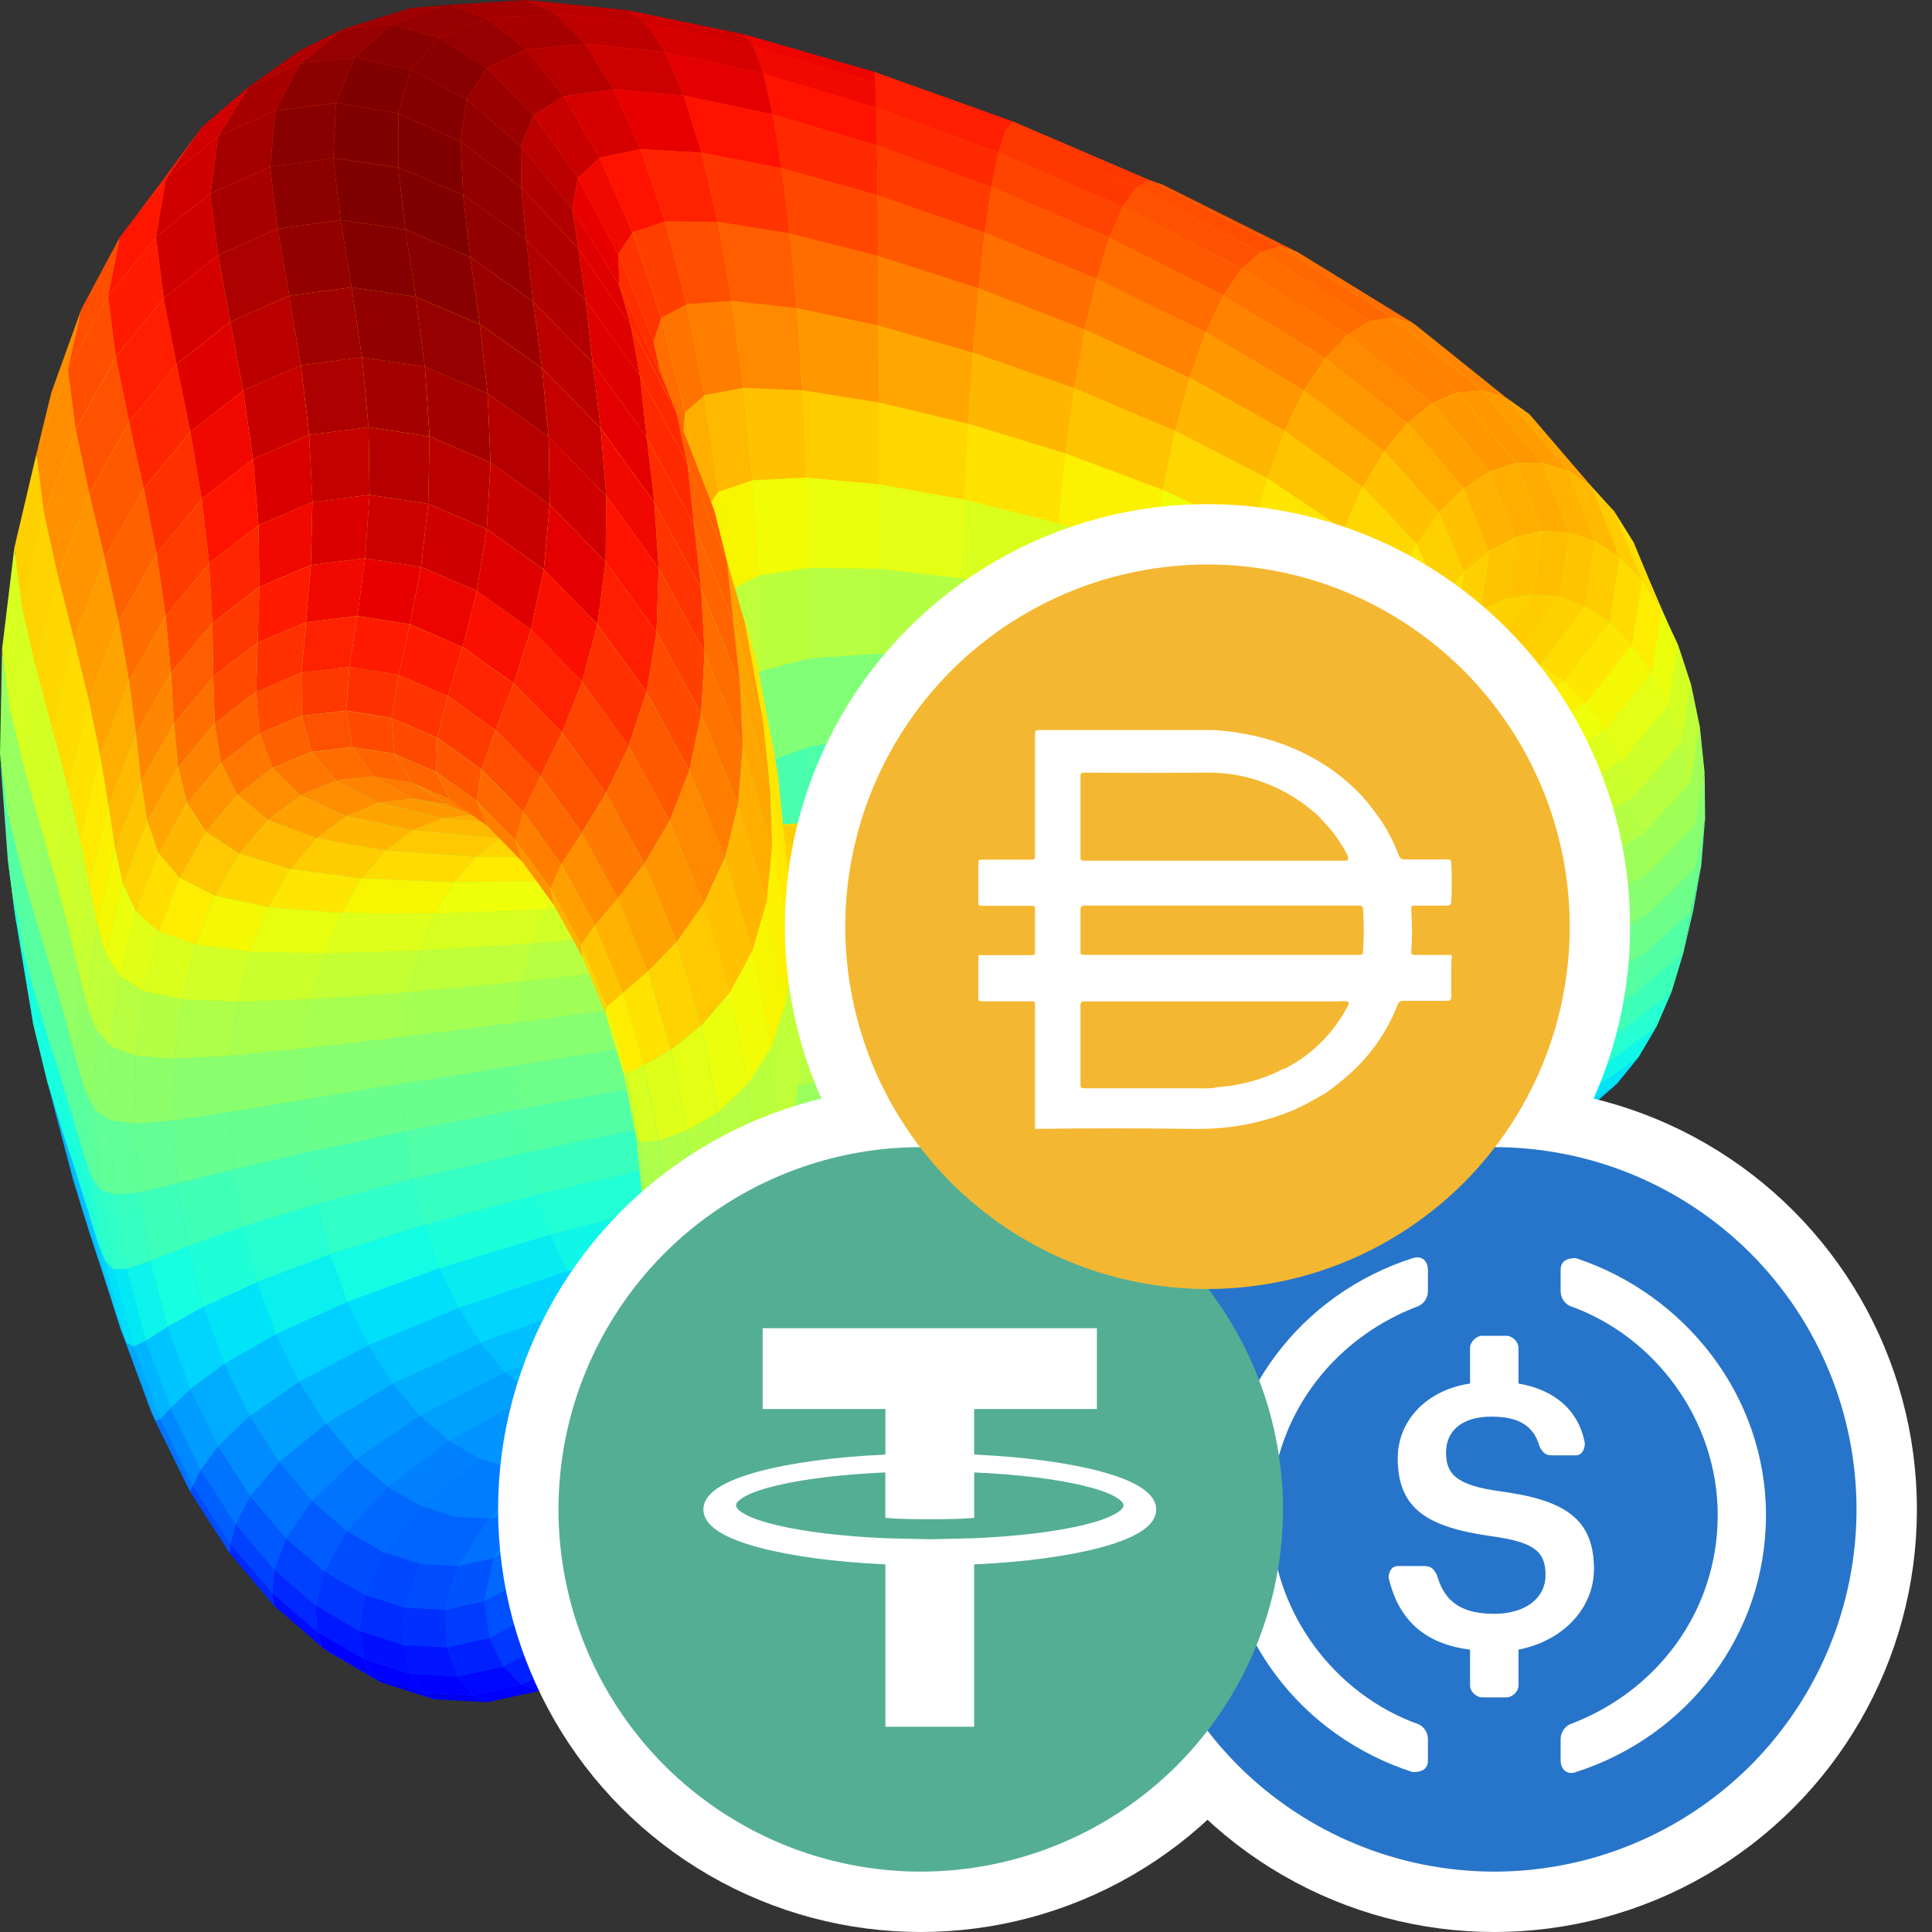 <svg xmlns="http://www.w3.org/2000/svg" width="32" height="32" viewBox="0 0 32 32">
  <rect x="0" y="0" width="32" height="32" fill="#333333" stroke="none"/>
  <defs>
    <linearGradient id="3pool-lp-a" x1="50%" x2="50%" y1="0%" y2="100%">
      <stop offset="0%" stop-color="#FF1A00"/>
      <stop offset="24.495%" stop-color="#F8F500"/>
      <stop offset="49.429%" stop-color="#87FF70"/>
      <stop offset="74.787%" stop-color="#00E0FB"/>
      <stop offset="100%" stop-color="#004CFF"/>
    </linearGradient>
  </defs>
  <g fill="none" fill-rule="evenodd">
    <polygon fill="url(#3pool-lp-a)" points="7.187 28.145 6.299 27.862 5.427 27.352 4.544 26.6 3.817 25.732 3.152 24.7 2.571 23.528 2.023 22.068 1.368 20.038 .76 17.782 .562 16.956 .264 15.179 .148 14.252 .019 12.523 .053 10.8 .264 9.1 .62 7.518 .855 6.523 1.368 5.113 1.989 3.962 3.346 2.121 4.121 1.453 4.971 .851 5.723 .472 6.798 .155 8.728 .021 10.376 .193 12.32 .584 14.483 1.218 16.766 2.033 19.045 3.004 19.263 3.078 21.466 4.174 23.41 5.366 24.918 6.591 25.322 6.881 26.738 8.489 27.054 9 27.796 10.716 28.009 11.375 28.154 12.093 28.214 12.827 28.214 13.628 28.156 14.329 27.87 15.763 27.677 16.399 27.439 16.956 27.107 17.518 26.738 17.982 26.355 18.298 25.27 18.889 24.001 19.319 22.172 19.798 20.405 20.231 18.283 20.738 16.733 21.162 16.147 21.302 14.14 21.94 13.194 22.301 12.783 22.453 12.665 23.027 12.422 23.733 12.205 24.333 11.969 24.846 11.402 25.917 10.71 26.806 9.96 27.465 8.924 28.008 8.046 28.179"/>
    <g fill-rule="nonzero" transform="translate(7.424)">
      <polygon fill="#FBF100" points="4.474 8.149 4.23 8.487 4.437 10.196 4.63 9.798"/>
      <polygon fill="#A40000" points="1.305 0 0 .08 .644 .31 1.788 .23"/>
      <polygon fill="#FFAE00" points="4.245 6.548 3.924 6.828 4.229 8.486 4.474 8.148"/>
      <polygon fill="#A80000" points="1.788 .23 .644 .31 1.289 .819 2.272 .728"/>
      <polygon fill="#FF7300" points="3.949 5.04 3.528 5.268 3.924 6.829 4.245 6.548"/>
      <polygon fill="#B60000" points="2.271 .728 1.289 .819 1.917 1.593 2.742 1.482"/>
      <polygon fill="#FF3F00" points="3.592 3.668 3.052 3.849 3.527 5.268 3.949 5.04"/>
      <polygon fill="#D60000" points="2.742 1.482 1.917 1.594 2.51 2.613 3.187 2.471"/>
      <polygon fill="#FF1300" points="3.186 2.471 2.51 2.613 3.052 3.849 3.592 3.668"/>
    </g>
    <g fill-rule="nonzero" transform="translate(12.32 .567)">
      <polygon fill="#16FFE1" points="2.207 12.941 1.075 13.179 1.02 14.454 2.195 14.147"/>
      <polygon fill="#4DFFAA" points="2.217 11.634 1.106 11.793 1.075 13.179 2.207 12.941"/>
      <polygon fill="#80FF77" points="2.225 10.259 1.111 10.332 1.106 11.793 2.217 11.634"/>
      <polygon fill="#B7FF40" points="2.23 8.853 1.089 8.836 1.11 10.332 2.225 10.259"/>
      <polygon fill="#EBFF0C" points="2.233 7.454 1.041 7.344 1.089 8.836 2.23 8.853"/>
      <polygon fill="#ED0400" points="2.164 .623 0 0 .162 .205 2.179 .804"/>
      <polygon fill="#FC0" points="2.233 6.099 .969 5.898 1.041 7.344 2.233 7.454"/>
      <polygon fill="#F10800" points="2.179 .805 .161 .205 .322 .652 2.193 1.214"/>
      <polygon fill="#FF9800" points="2.23 4.827 .874 4.537 .969 5.898 2.233 6.099"/>
      <polygon fill="#FF1300" points="2.193 1.214 .323 .652 .479 1.33 2.206 1.84"/>
      <polygon fill="#FF6C00" points="2.225 3.672 .758 3.299 .874 4.536 2.23 4.827"/>
      <polygon fill="#FF2900" points="2.205 1.84 .478 1.329 .625 2.22 2.216 2.667"/>
      <polygon fill="#FF4700" points="2.216 2.668 .625 2.221 .758 3.3 2.225 3.672"/>
    </g>
    <g fill-rule="nonzero" transform="translate(10.376 .165)">
      <polygon fill="#13FCE4" points="3.02 13.581 2.186 13.944 2.083 15.285 2.964 14.857"/>
      <polygon fill="#49FFAD" points="3.05 12.195 2.239 12.484 2.185 13.943 3.019 13.581"/>
      <polygon fill="#80FF77" points="3.054 10.734 2.185 10.944 2.239 12.484 3.05 12.195"/>
      <polygon fill="#BAFF3C" points="3.033 9.238 2.191 9.365 2.241 10.944 3.054 10.734"/>
      <polygon fill="#F1FC06" points="2.985 7.746 2.09 7.789 2.191 9.365 3.032 9.238"/>
      <polygon fill="#D10000" points="1.944 .402 0 0 .32 .221 2.105 .607"/>
      <polygon fill="#FFC100" points="2.913 6.299 1.94 6.259 2.09 7.789 2.985 7.746"/>
      <polygon fill="#D60000" points="2.106 .607 .32 .221 .64 .698 2.267 1.054"/>
      <polygon fill="#FF8900" points="2.818 4.938 1.746 4.819 1.94 6.259 2.913 6.299"/>
      <polygon fill="#E40000" points="2.267 1.054 .64 .698 .951 1.419 2.423 1.731"/>
      <polygon fill="#FF5D00" points="2.702 3.701 1.511 3.509 1.746 4.819 2.818 4.939"/>
      <polygon fill="#FF1300" points="2.423 1.732 .951 1.42 1.244 2.365 2.569 2.622"/>
      <polygon fill="#FF3400" points="2.569 2.622 1.244 2.365 1.511 3.509 2.702 3.701"/>
    </g>
    <g fill-rule="nonzero" transform="translate(14.483 1.19)">
      <polygon fill="#1CFFDB" points="1.41 12.208 .043 12.318 .031 13.525 1.436 13.342"/>
      <polygon fill="#50FFA7" points="1.403 10.982 .053 11.01 .043 12.318 1.41 12.207"/>
      <polygon fill="#80FF77" points="1.414 9.698 .061 9.636 .054 11.011 1.403 10.983"/>
      <polygon fill="#B4FF43" points="1.443 8.387 .066 8.23 .061 9.636 1.414 9.697"/>
      <polygon fill="#E4FF13" points="1.491 7.086 .069 6.831 .067 8.23 1.444 8.388"/>
      <polygon fill="gold" points="1.555 5.83 .069 5.476 .069 6.83 1.491 7.086"/>
      <polygon fill="#FF1E00" points="2.282 .817 0 0 .015 .182 2.168 .971"/>
      <polygon fill="#FFA700" points="1.634 4.653 .066 4.204 .069 5.476 1.555 5.83"/>
      <polygon fill="#FF1E00" points="2.168 .971 .016 .181 .03 .591 2.053 1.337"/>
      <polygon fill="#FF7E00" points="1.726 3.588 .06 3.049 .066 4.204 1.634 4.653"/>
      <polygon fill="#FF2900" points="2.053 1.337 .03 .591 .042 1.217 1.938 1.907"/>
      <polygon fill="#FF5900" points="1.828 2.664 .052 2.044 .06 3.049 1.725 3.587"/>
      <polygon fill="#FF3B00" points="1.938 1.906 .042 1.217 .053 2.044 1.828 2.663"/>
    </g>
    <g fill-rule="nonzero" transform="translate(10.917 13.658)">
      <polygon fill="#0CF" points="1.694 8.813 3.531 8.119 3.165 8.313 1.301 9.022"/>
      <polygon fill="#00DCFE" points="2.053 8.496 3.866 7.824 3.531 8.119 1.694 8.813"/>
      <polygon fill="#09F0EE" points="2.369 8.077 4.161 7.435 3.866 7.824 2.053 8.496"/>
      <polygon fill="#1CFFDB" points="2.633 7.569 4.409 6.964 4.161 7.436 2.369 8.078"/>
      <polygon fill="#33FFC4" points="2.84 6.983 4.603 6.42 4.409 6.964 2.634 7.569"/>
      <polygon fill="#4DFFAA" points="2.981 6.333 4.737 5.817 4.603 6.419 2.839 6.982"/>
      <polygon fill="#63FF94" points="3.055 5.637 4.808 5.172 4.737 5.817 2.981 6.333"/>
      <polygon fill="#7DFF7A" points="3.058 4.912 4.814 4.5 4.808 5.172 3.055 5.637"/>
      <polygon fill="#97FF60" points="2.99 4.178 4.753 3.82 4.813 4.5 3.058 4.912"/>
      <polygon fill="#B1FF46" points="2.853 3.453 4.629 3.149 4.753 3.82 2.99 4.177"/>
      <polygon fill="#C7FF30" points="2.65 2.757 4.443 2.504 4.629 3.149 2.853 3.453"/>
      <polygon fill="#DEFF19" points="2.386 2.109 4.199 1.905 4.442 2.505 2.65 2.757"/>
      <polygon fill="#FC0" points="0 .05 1.992 0 2.401 .066 .441 .122"/>
      <polygon fill="#F1FC06" points="2.068 1.526 3.907 1.365 4.2 1.905 2.386 2.109"/>
      <polygon fill="#FC0" points=".441 .122 2.401 .066 2.808 .242 .88 .312"/>
      <polygon fill="#FFEA00" points="1.704 1.023 3.571 .9 3.907 1.365 2.068 1.525"/>
      <polygon fill="#FFD000" points=".88 .312 2.808 .242 3.201 .522 1.305 .615"/>
      <polygon fill="#FFDB00" points="1.304 .615 3.201 .522 3.57 .9 1.704 1.023"/>
    </g>
    <g fill-rule="nonzero" transform="translate(8.728)">
      <polygon fill="#BEFF39" points="3.838 9.53 3.325 9.797 3.403 11.45 3.888 11.109"/>
      <polygon fill="#F8F500" points="3.737 7.954 3.17 8.148 3.325 9.798 3.838 9.53"/>
      <polygon fill="#B00" points="1.647 .165 0 0 .483 .23 1.967 .386"/>
      <polygon fill="#FFB900" points="3.587 6.424 2.941 6.548 3.17 8.148 3.737 7.954"/>
      <polygon fill="#BF0000" points="1.967 .386 .483 .23 .967 .728 2.287 .863"/>
      <polygon fill="#FF7E00" points="3.393 4.984 2.644 5.04 2.94 6.547 3.587 6.424"/>
      <polygon fill="#CD0000" points="2.287 .863 .967 .729 1.438 1.482 2.598 1.584"/>
      <polygon fill="#FF4E00" points="3.159 3.674 2.288 3.669 2.644 5.04 3.393 4.984"/>
      <polygon fill="#E80000" points="2.598 1.584 1.438 1.482 1.882 2.471 2.891 2.53"/>
      <polygon fill="#F20" points="2.891 2.53 1.882 2.471 2.288 3.669 3.158 3.674"/>
    </g>
    <g fill-rule="nonzero" transform="translate(11.068 14.68)">
      <polygon fill="#00D0FF" points=".408 8.186 1.902 7.473 1.543 7.79 .019 8.531"/>
      <polygon fill="#00E4F8" points=".75 7.731 2.217 7.054 1.901 7.473 .408 8.186"/>
      <polygon fill="#16FFE1" points="1.036 7.177 2.482 6.546 2.218 7.054 .75 7.731"/>
      <polygon fill="#2CFFCA" points="1.258 6.539 2.688 5.96 2.482 6.546 1.036 7.178"/>
      <polygon fill="#46FFB1" points="1.41 5.831 2.83 5.31 2.688 5.96 1.258 6.539"/>
      <polygon fill="#63FF94" points="1.488 5.071 2.904 4.614 2.83 5.31 1.41 5.83"/>
      <polygon fill="#7DFF7A" points="1.488 4.28 2.907 3.888 2.903 4.613 1.487 5.071"/>
      <polygon fill="#9AFF5D" points="1.412 3.479 2.839 3.154 2.906 3.889 1.488 4.281"/>
      <polygon fill="#B7FF40" points="1.26 2.688 2.702 2.43 2.839 3.154 1.412 3.479"/>
      <polygon fill="#D1FF26" points="1.036 1.928 2.499 1.734 2.702 2.429 1.26 2.688"/>
      <polygon fill="#E7FF0F" points=".747 1.22 2.235 1.085 2.499 1.734 1.037 1.928"/>
      <polygon fill="#FBF100" points=".398 .583 1.917 .502 2.235 1.085 .747 1.22"/>
      <polygon fill="#FFDB00" points="0 .034 1.553 0 1.917 .502 .398 .583"/>
    </g>
    <g fill-rule="nonzero" transform="translate(.363 4.76)">
      <polygon fill="#00B4FF" points=".848 14.783 1.102 15.608 .675 13.986 .413 13.127"/>
      <polygon fill="#16FFE1" points=".185 12.197 .419 13.157 .676 13.986 .396 12.306 0 10.902"/>
      <polygon fill="#56FFA0" points=".127 11.41 .396 12.305 .273 10.607 0 9.675"/>
      <polygon fill="#97FF60" points="0 9.675 .272 10.607 .309 8.934 .036 7.964"/>
      <polygon fill="#D4FF23" points=".037 7.964 .31 8.934 .508 7.329 .238 6.323"/>
      <polygon fill="gold" points=".237 6.323 .507 7.329 .863 5.833 .599 4.793"/>
      <polygon fill="#FF9400" points=".6 4.793 .864 5.833 1.371 4.489 1.116 3.417"/>
      <polygon fill="#FF5900" points="1.116 3.417 1.371 4.489 2.018 3.332 1.775 2.232"/>
      <polygon fill="#FF2500" points="1.774 2.233 2.017 3.332 2.788 2.396 2.56 1.273"/>
      <polygon fill="#C1FF36" points="12.725 10.041 12.751 10.99 12.914 12.734 12.892 11.823"/>
      <polygon fill="#DF0000" points="2.56 1.274 2.788 2.396 3.663 1.709 3.452 .569"/>
      <polygon fill="#FFEA00" points="12.391 8.276 12.423 9.264 12.751 10.99 12.725 10.041"/>
      <polygon fill="#B00" points="3.452 .568 3.663 1.709 4.62 1.292 4.428 .139"/>
      <polygon fill="#FFA700" points="11.895 6.577 11.938 7.602 12.424 9.264 12.391 8.276"/>
      <polygon fill="#9F0000" points="4.427 .139 4.62 1.291 5.632 1.158 5.46 0"/>
      <polygon fill="#FF6C00" points="11.251 4.992 11.307 6.05 11.938 7.602 11.896 6.577"/>
      <polygon fill="#920000" points="5.46 0 5.632 1.158 6.673 1.314 6.522 .157"/>
      <polygon fill="#FF3400" points="10.475 3.564 10.547 4.653 11.307 6.05 11.251 4.992"/>
      <polygon fill="#960000" points="6.522 .158 6.673 1.315 7.714 1.758 7.584 .609"/>
      <polygon fill="#F10800" points="9.589 2.336 9.678 3.451 10.547 4.653 10.475 3.564"/>
      <polygon fill="#A40000" points="7.584 .609 7.714 1.758 8.724 2.477 8.616 1.342"/>
      <polygon fill="#C40000" points="8.616 1.342 8.724 2.477 9.678 3.451 9.588 2.336"/>
    </g>
    <g fill-rule="nonzero" transform="translate(.129 3.645)">
      <polygon fill="#53FFA4" points=".129 11.573 .362 12.524 .235 10.789 0 9.816"/>
      <polygon fill="#97FF60" points="0 9.816 .235 10.789 .271 9.079 .036 8.083"/>
      <polygon fill="#D7FF1F" points=".035 8.083 .271 9.079 .472 7.438 .237 6.42"/>
      <polygon fill="#FFD300" points=".237 6.419 .471 7.437 .834 5.908 .602 4.869"/>
      <polygon fill="#FF9100" points=".602 4.869 .834 5.908 1.35 4.532 1.123 3.473"/>
      <polygon fill="#FF5200" points="1.124 3.473 1.35 4.532 2.009 3.347 1.789 2.271"/>
      <polygon fill="#FF1E00" points="1.789 2.271 2.009 3.347 2.795 2.388 2.582 1.297"/>
      <polygon fill="#D60000" points="2.581 1.297 2.794 2.388 3.686 1.683 3.482 .581"/>
      <polygon fill="#AD0000" points="3.483 .581 3.686 1.683 4.662 1.253 4.469 .143"/>
      <polygon fill="#FFA300" points="12.019 6.652 12.13 7.692 12.625 9.39 12.52 8.372"/>
      <polygon fill="#920000" points="4.468 .143 4.662 1.253 5.695 1.114 5.512 0"/>
      <polygon fill="#FF6400" points="11.367 5.047 11.486 6.107 12.13 7.692 12.019 6.652"/>
      <polygon fill="#840000" points="5.512 0 5.695 1.115 6.757 1.272 6.586 .157"/>
      <polygon fill="#FF2D00" points="10.582 3.602 10.709 4.679 11.485 6.106 11.367 5.046"/>
      <polygon fill="#890000" points="6.585 .157 6.757 1.272 7.818 1.723 7.659 .612"/>
      <polygon fill="#E40000" points="9.686 2.358 9.823 3.45 10.71 4.679 10.583 3.601"/>
      <polygon fill="#9B0000" points="7.659 .612 7.818 1.723 8.85 2.456 8.702 1.353"/>
      <polygon fill="#B00" points="8.702 1.353 8.85 2.456 9.823 3.451 9.686 2.359"/>
      <polygon fill="#13FCE4" points=".292 12.352 .419 13.311 .13 11.573 .002 10.607"/>
    </g>
    <g fill-rule="nonzero" transform="translate(.636 5.917)">
      <polygon fill="#19FFDE" points=".403 12.828 .647 13.581 .377 11.95 .124 11.147"/>
      <polygon fill="#56FFA0" points=".124 11.147 .377 11.95 .257 10.303 0 9.449"/>
      <polygon fill="#94FF63" points="0 9.449 .257 10.303 .294 8.681 .037 7.776"/>
      <polygon fill="#D1FF26" points=".037 7.776 .294 8.681 .487 7.125 .235 6.171"/>
      <polygon fill="#FFDB00" points=".235 6.17 .488 7.125 .835 5.677 .591 4.675"/>
      <polygon fill="#FF9C00" points=".591 4.675 .834 5.677 1.328 4.375 1.098 3.33"/>
      <polygon fill="#FF6000" points="1.098 3.331 1.328 4.375 1.957 3.256 1.745 2.174"/>
      <polygon fill="#FF3000" points="1.745 2.174 1.957 3.256 2.706 2.351 2.516 1.238"/>
      <polygon fill="#C1FF36" points="12.479 9.833 12.379 10.697 12.537 12.387 12.641 11.576"/>
      <polygon fill="#F10800" points="2.515 1.238 2.705 2.351 3.555 1.688 3.39 .551"/>
      <polygon fill="#FBF100" points="12.151 8.106 12.06 9.023 12.379 10.697 12.479 9.832"/>
      <polygon fill="#C80000" points="3.39 .551 3.555 1.688 4.484 1.286 4.347 .134"/>
      <polygon fill="#FFAE00" points="11.666 6.444 11.589 7.412 12.061 9.023 12.151 8.106"/>
      <polygon fill="#AD0000" points="4.347 .134 4.485 1.286 5.468 1.159 5.36 0"/>
      <polygon fill="#FF7300" points="11.034 4.893 10.976 5.909 11.589 7.413 11.665 6.444"/>
      <polygon fill="#A40000" points="5.36 0 5.468 1.159 6.478 1.313 6.401 .156"/>
      <polygon fill="#FF3F00" points="10.274 3.496 10.238 4.554 10.976 5.909 11.034 4.892"/>
      <polygon fill="#A40000" points="6.401 .157 6.479 1.313 7.489 1.744 7.441 .6"/>
      <polygon fill="#FF1300" points="9.405 2.293 9.395 3.388 10.238 4.554 10.274 3.495"/>
      <polygon fill="#B60000" points="7.441 .6 7.489 1.745 8.47 2.443 8.452 1.319"/>
      <polygon fill="#D10000" points="8.452 1.318 8.47 2.442 9.395 3.388 9.405 2.293"/>
      <polygon fill="#00BCFF" points=".829 14.45 1.061 15.155 .647 13.581 .403 12.828"/>
    </g>
    <g fill-rule="nonzero" transform="translate(.893 7.076)">
      <polygon fill="#00C4FF" points=".804 13.996 .984 14.553 .586 13.039 .39 12.421"/>
      <polygon fill="#1CFFDB" points=".391 12.422 .586 13.04 .326 11.472 .12 10.791"/>
      <polygon fill="#56FFA0" points=".119 10.791 .326 11.472 .211 9.889 0 9.144"/>
      <polygon fill="#94FF63" points="0 9.144 .211 9.889 .248 8.33 .037 7.522"/>
      <polygon fill="#CEFF29" points=".037 7.522 .248 8.331 .435 6.837 .23 5.967"/>
      <polygon fill="#00B0FF" points="11.791 15.951 11.559 16.445 11.113 17.718 11.327 17.275"/>
      <polygon fill="#FFE200" points=".23 5.966 .435 6.837 .77 5.447 .577 4.518"/>
      <polygon fill="#0CF4EB" points="12.111 14.476 11.866 15.028 11.56 16.445 11.792 15.951"/>
      <polygon fill="#FFA300" points=".577 4.518 .769 5.447 1.245 4.198 1.071 3.216"/>
      <polygon fill="#46FFB1" points="12.276 12.888 12.024 13.503 11.866 15.028 12.111 14.476"/>
      <polygon fill="#FF6C00" points="1.071 3.216 1.245 4.198 1.851 3.125 1.7 2.097"/>
      <polygon fill="#80FF77" points="12.28 11.228 12.027 11.908 12.024 13.503 12.276 12.888"/>
      <polygon fill="#FF3B00" points="1.7 2.097 1.85 3.125 2.571 2.259 2.448 1.192"/>
      <polygon fill="#BEFF39" points="12.122 9.538 11.874 10.285 12.027 11.908 12.281 11.227"/>
      <polygon fill="#FF1300" points="2.448 1.192 2.571 2.258 3.389 1.624 3.299 .528"/>
      <polygon fill="#F8F500" points="11.803 7.864 11.567 8.679 11.874 10.285 12.122 9.538"/>
      <polygon fill="#DA0000" points="3.299 .528 3.389 1.624 4.283 1.241 4.228 .127"/>
      <polygon fill="#FFB600" points="11.332 6.253 11.113 7.132 11.567 8.679 11.803 7.864"/>
      <polygon fill="#C40000" points="4.228 .127 4.282 1.241 5.228 1.121 5.211 0"/>
      <polygon fill="#FF7E00" points="10.719 4.75 10.523 5.688 11.113 7.132 11.332 6.253"/>
      <polygon fill="#B60000" points="5.211 0 5.228 1.121 6.2 1.271 6.222 .154"/>
      <polygon fill="#FF4A00" points="9.981 3.396 9.814 4.388 10.523 5.688 10.719 4.75"/>
      <polygon fill="#B00" points="6.222 .154 6.199 1.271 7.17 1.687 7.232 .585"/>
      <polygon fill="#FF1E00" points="9.138 2.229 9.003 3.267 9.814 4.388 9.981 3.396"/>
      <polygon fill="#C80000" points="7.232 .585 7.17 1.687 8.113 2.358 8.213 1.283"/>
      <polygon fill="#E40000" points="8.213 1.284 8.114 2.359 9.003 3.267 9.138 2.229"/>
    </g>
    <g fill-rule="nonzero" transform="translate(6.654 13.887)">
      <polygon fill="#00C4FF" points="3.862 8.49 5.845 7.806 5.47 7.482 3.458 8.141"/>
      <polygon fill="#00D0FF" points="3.458 8.142 5.47 7.482 5.123 7.07 3.082 7.696"/>
      <polygon fill="#00E0FB" points="3.083 7.696 5.123 7.069 4.812 6.578 2.746 7.166"/>
      <polygon fill="#0FF8E7" points="2.746 7.166 4.812 6.578 4.546 6.02 2.457 6.565"/>
      <polygon fill="#00B4FF" points="2.156 9.22 3.862 8.491 3.458 8.141 1.715 8.839"/>
      <polygon fill="#00C0FF" points="1.715 8.839 3.458 8.142 3.083 7.696 1.306 8.354"/>
      <polygon fill="#00A8FF" points="2.617 9.487 4.286 8.736 3.863 8.491 2.156 9.22"/>
      <polygon fill="#23FFD4" points="2.457 6.564 4.545 6.02 4.33 5.409 2.222 5.906"/>
      <polygon fill="#00D4FF" points="1.306 8.354 3.083 7.696 2.746 7.166 .938 7.777"/>
      <polygon fill="#00A8FF" points="3.088 9.634 4.718 8.869 4.286 8.736 2.618 9.487"/>
      <polygon fill="#06ECF1" points=".938 7.776 2.746 7.166 2.457 6.565 .621 7.121"/>
      <polygon fill="#39FFBE" points="2.222 5.906 4.329 5.41 4.171 4.762 2.047 5.208"/>
      <polygon fill="#00A8FF" points="3.554 9.655 5.148 8.889 4.718 8.869 3.087 9.634"/>
      <polygon fill="#1CFFDB" points=".62 7.12 2.456 6.564 2.222 5.906 .362 6.403"/>
      <polygon fill="#53FFA4" points="2.048 5.208 4.171 4.762 4.073 4.093 1.939 4.486"/>
      <polygon fill="#36FFC1" points=".362 6.404 2.222 5.907 2.047 5.208 .169 5.642"/>
      <polygon fill="#6DFF8A" points="1.939 4.487 4.073 4.094 4.038 3.421 1.898 3.761"/>
      <polygon fill="#50FFA7" points=".17 5.642 2.048 5.208 1.939 4.487 .048 4.856"/>
      <polygon fill="#87FF70" points="1.898 3.761 4.038 3.421 4.068 2.762 1.927 3.05"/>
      <polygon fill="#6AFF8D" points=".048 4.856 1.939 4.487 1.898 3.761 0 4.065"/>
      <polygon fill="#A0FF56" points="1.927 3.05 4.069 2.762 4.163 2.132 2.026 2.371"/>
      <polygon fill="#87FF70" points="0 4.065 1.898 3.761 1.927 3.05 .028 3.289"/>
      <polygon fill="#B7FF40" points="2.026 2.371 4.164 2.132 4.321 1.55 2.192 1.742"/>
      <polygon fill="#A4FF53" points=".029 3.289 1.927 3.05 2.026 2.371 .132 2.549"/>
      <polygon fill="#D1FF26" points="2.192 1.742 4.321 1.55 4.536 1.03 2.42 1.181"/>
      <polygon fill="#BEFF39" points=".132 2.549 2.026 2.371 2.191 1.742 .309 1.863"/>
      <polygon fill="#E4FF13" points="2.42 1.18 4.536 1.029 4.804 .585 2.707 .7"/>
      <polygon fill="#D7FF1F" points=".309 1.863 2.191 1.742 2.42 1.181 .556 1.25"/>
      <polygon fill="#EEFF09" points=".555 1.25 2.42 1.18 2.706 .7 .865 .726"/>
      <polygon fill="#FFEA00" points=".865 .726 2.706 .701 3.043 .315 1.229 .305"/>
      <polygon fill="gold" points="1.229 .305 3.043 .316 3.422 .036 1.64 0"/>
    </g>
    <g fill-rule="nonzero" transform="translate(1.267 9.248)">
      <polygon fill="#00F" points="4.16 18.104 4.069 18.035 3.279 17.352 3.325 17.382"/>
      <polygon fill="#0010FF" points="3.325 17.382 3.279 17.352 2.543 16.484 2.547 16.464"/>
      <polygon fill="#0000F1" points="5.032 18.614 4.894 18.516 4.069 18.035 4.16 18.104"/>
      <polygon fill="#0038FF" points="2.547 16.464 2.543 16.484 1.879 15.452 1.844 15.372"/>
      <polygon fill="#0000E8" points="5.92 18.897 5.732 18.784 4.893 18.516 5.032 18.614"/>
      <polygon fill="#0064FF" points="1.845 15.372 1.88 15.451 1.304 14.28 1.236 14.132"/>
      <polygon fill="#0000ED" points="6.802 18.947 6.566 18.831 5.733 18.784 5.92 18.897"/>
      <polygon fill="#0098FF" points="1.235 14.133 1.304 14.28 .831 12.997 .735 12.775"/>
      <polygon fill="#00F" points="7.657 18.761 7.373 18.655 6.566 18.831 6.802 18.947"/>
      <polygon fill="#00D4FF" points=".735 12.775 .83 12.997 .472 11.634 .355 11.332"/>
      <polygon fill="#0008FF" points="8.464 18.341 8.135 18.258 7.374 18.655 7.657 18.76"/>
      <polygon fill="#26FFD1" points=".356 11.332 .473 11.634 .239 10.223 .108 9.838"/>
      <polygon fill="#002CFF" points="9.201 17.697 8.831 17.649 8.135 18.258 8.463 18.341"/>
      <polygon fill="#5AFF9D" points=".108 9.838 .239 10.223 .137 8.8 0 8.33"/>
      <polygon fill="#0054FF" points="9.85 16.842 9.443 16.842 8.831 17.649 9.201 17.697"/>
      <polygon fill="#90FF66" points="0 8.33 .137 8.8 .171 7.4 .035 6.847"/>
      <polygon fill="#08F" points="10.394 15.797 9.955 15.854 9.443 16.842 9.85 16.843"/>
      <polygon fill="#C7FF30" points=".035 6.847 .17 7.4 .34 6.059 .214 5.425"/>
      <polygon fill="#00C4FF" points="10.818 14.585 10.354 14.71 9.956 15.854 10.394 15.797"/>
      <polygon fill="#FBF100" points=".214 5.425 .34 6.059 .642 4.813 .534 4.103"/>
      <polygon fill="#16FFE1" points="11.109 13.236 10.627 13.437 10.354 14.71 10.818 14.585"/>
      <polygon fill="#FFB900" points=".534 4.103 .642 4.813 1.071 3.695 .987 2.916"/>
      <polygon fill="#4DFFAA" points="11.257 11.784 10.766 12.067 10.627 13.437 11.108 13.236"/>
      <polygon fill="#FF8600" points=".987 2.916 1.071 3.696 1.616 2.736 1.564 1.897"/>
      <polygon fill="#80FF77" points="11.26 10.266 10.766 10.635 10.766 12.067 11.258 11.784"/>
      <polygon fill="#FF5D00" points="1.565 1.897 1.616 2.736 2.265 1.963 2.251 1.075"/>
      <polygon fill="#B7FF40" points="11.112 8.722 10.626 9.18 10.766 10.635 11.26 10.266"/>
      <polygon fill="#FF3800" points="2.251 1.075 2.265 1.963 3 1.398 3.031 .474"/>
      <polygon fill="#EBFF0C" points="10.819 7.194 10.347 7.739 10.626 9.18 11.112 8.722"/>
      <polygon fill="#FF1A00" points="3.03 .474 3 1.398 3.802 1.059 3.881 .112"/>
      <polygon fill="#FFC800" points="10.385 5.722 9.937 6.352 10.347 7.739 10.819 7.193"/>
      <polygon fill="#F10800" points="3.882 .111 3.802 1.059 4.651 .956 4.782 0"/>
      <polygon fill="#FF9400" points="9.823 4.349 9.406 5.058 9.937 6.353 10.385 5.723"/>
      <polygon fill="#E80000" points="4.781 0 4.651 .956 5.523 1.093 5.706 .144"/>
      <polygon fill="#FF6800" points="9.147 3.112 8.768 3.893 9.406 5.058 9.823 4.349"/>
      <polygon fill="#ED0400" points="5.706 .144 5.523 1.093 6.395 1.469 6.631 .542"/>
      <polygon fill="#FF4300" points="8.375 2.046 8.04 2.887 8.768 3.892 9.147 3.112"/>
      <polygon fill="#FA0F00" points="6.63 .541 6.395 1.468 7.241 2.072 7.528 1.181"/>
      <polygon fill="#F20" points="7.529 1.181 7.241 2.072 8.04 2.888 8.375 2.046"/>
    </g>
    <g fill-rule="nonzero" transform="translate(1.104 8.197)">
      <polygon fill="#0CF" points=".772 13.433 .897 13.826 .518 12.383 .374 11.919"/>
      <polygon fill="#1FFFD7" points=".374 11.919 .519 12.383 .271 10.889 .115 10.351"/>
      <polygon fill="#0018FF" points="9.648 18.591 9.363 18.748 8.626 19.392 8.874 19.267"/>
      <polygon fill="#5AFF9D" points=".114 10.351 .271 10.889 .162 9.381 0 8.768"/>
      <polygon fill="#04F" points="10.33 17.694 10.013 17.893 9.363 18.748 9.648 18.591"/>
      <polygon fill="#94FF63" points="0 8.767 .163 9.381 .198 7.897 .036 7.209"/>
      <polygon fill="#007CFF" points="10.902 16.597 10.557 16.848 10.013 17.894 10.33 17.694"/>
      <polygon fill="#CAFF2C" points=".036 7.209 .198 7.897 .376 6.476 .223 5.715"/>
      <polygon fill="#00B8FF" points="11.348 15.324 10.98 15.635 10.557 16.848 10.902 16.596"/>
      <polygon fill="#FFEA00" points=".223 5.715 .376 6.476 .696 5.154 .558 4.325"/>
      <polygon fill="#0FF8E7" points="11.654 13.907 11.271 14.287 10.98 15.635 11.348 15.324"/>
      <polygon fill="#FFAE00" points=".558 4.326 .696 5.154 1.149 3.967 1.033 3.077"/>
      <polygon fill="#49FFAD" points="11.813 12.382 11.42 12.835 11.271 14.287 11.655 13.907"/>
      <polygon fill="#FF7A00" points="1.033 3.076 1.15 3.967 1.727 2.948 1.639 2.003"/>
      <polygon fill="#80FF77" points="11.816 10.787 11.422 11.317 11.421 12.835 11.813 12.382"/>
      <polygon fill="#FF4A00" points="1.639 2.004 1.727 2.948 2.414 2.126 2.36 1.137"/>
      <polygon fill="#BAFF3C" points="11.663 9.164 11.275 9.773 11.422 11.317 11.816 10.787"/>
      <polygon fill="#FF2500" points="2.359 1.137 2.413 2.126 3.193 1.524 3.177 .503"/>
      <polygon fill="#F1FC06" points="11.355 7.557 10.981 8.244 11.275 9.773 11.662 9.164"/>
      <polygon fill="#F10800" points="3.177 .503 3.192 1.525 4.043 1.162 4.071 .12"/>
      <polygon fill="#FFC100" points="10.901 6.011 10.548 6.773 10.981 8.245 11.355 7.558"/>
      <polygon fill="#DA0000" points="4.071 .119 4.044 1.162 4.944 1.051 5.017 0"/>
      <polygon fill="#FF8900" points="10.312 4.567 9.986 5.4 10.548 6.773 10.902 6.011"/>
      <polygon fill="#CD0000" points="5.016 0 4.944 1.051 5.869 1.195 5.988 .15"/>
      <polygon fill="#FF5900" points="9.602 3.267 9.31 4.163 9.986 5.4 10.312 4.567"/>
      <polygon fill="#D10000" points="5.988 .15 5.869 1.195 6.793 1.592 6.959 .566"/>
      <polygon fill="#FF3000" points="8.791 2.146 8.537 3.097 9.309 4.163 9.602 3.267"/>
      <polygon fill="#DF0000" points="6.959 .566 6.793 1.593 7.691 2.232 7.902 1.238"/>
      <polygon fill="#FA0F00" points="7.902 1.237 7.691 2.232 8.537 3.097 8.791 2.146"/>
    </g>
    <g fill-rule="nonzero" transform="translate(5.704 .08)">
      <polygon fill="#9F0000" points="1.094 .053 0 .393 .772 .322 1.719 0"/>
      <polygon fill="#960000" points="1.719 0 .772 .322 1.567 .542 2.363 .23"/>
      <polygon fill="#FFAB00" points="5.643 6.749 5.61 7.174 5.987 8.873 5.949 8.407"/>
      <polygon fill="#960000" points="2.363 .23 1.566 .542 2.362 1.05 3.008 .739"/>
      <polygon fill="#FF6C00" points="5.247 5.188 5.123 5.577 5.61 7.173 5.643 6.749"/>
      <polygon fill="#A80000" points="3.009 .739 2.362 1.05 3.137 1.832 3.637 1.514"/>
      <polygon fill="#FF3400" points="4.771 3.77 4.537 4.128 5.123 5.577 5.247 5.189"/>
      <polygon fill="#C80000" points="3.636 1.514 3.137 1.832 3.868 2.868 4.23 2.534"/>
      <polygon fill="#F10800" points="4.23 2.534 3.869 2.868 4.537 4.128 4.772 3.77"/>
    </g>
    <g fill-rule="nonzero" transform="translate(0 2.618)">
      <polygon fill="#53FFA4" points=".13 11.634 .258 12.6 .128 10.842 0 9.869"/>
      <polygon fill="#97FF60" points="0 9.869 .129 10.842 .164 9.11 .035 8.129"/>
      <polygon fill="#D7FF1F" points=".035 8.129 .164 9.11 .366 7.446 .237 6.458"/>
      <polygon fill="#FFD000" points=".237 6.458 .366 7.446 .731 5.896 .603 4.9"/>
      <polygon fill="#FF8D00" points=".602 4.9 .731 5.896 1.252 4.5 1.124 3.497"/>
      <polygon fill="#FF4E00" points="1.124 3.497 1.252 4.5 1.917 3.298 1.79 2.288"/>
      <polygon fill="#FF1A00" points="1.79 2.289 1.917 3.298 2.71 2.324 2.584 1.309"/>
      <polygon fill="#D10000" points="2.584 1.309 2.711 2.324 3.612 1.607 3.487 .587"/>
      <polygon fill="#FFE600" points="12.542 8.394 12.754 10.443 13.089 12.219 12.882 10.188"/>
      <polygon fill="#A80000" points="3.486 .587 3.611 1.608 4.597 1.17 4.474 .146"/>
      <polygon fill="#FF9F00" points="12.039 6.667 12.148 7.679 12.649 9.399 12.542 8.394"/>
      <polygon fill="#8D0000" points="4.474 .146 4.597 1.17 5.641 1.027 5.519 0"/>
      <polygon fill="#FF6000" points="11.386 5.056 11.496 6.073 12.148 7.679 12.04 6.667"/>
      <polygon fill="maroon" points="5.519 0 5.641 1.027 6.714 1.184 6.595 .156"/>
      <polygon fill="#FF2900" points="10.599 3.606 10.711 4.629 11.496 6.073 11.386 5.056"/>
      <polygon fill="maroon" points="6.595 .155 6.715 1.184 7.788 1.639 7.67 .61"/>
      <polygon fill="#DF0000" points="9.701 2.36 9.815 3.385 10.711 4.629 10.6 3.606"/>
      <polygon fill="#920000" points="7.67 .61 7.788 1.639 8.831 2.379 8.716 1.351"/>
      <polygon fill="#B20000" points="8.715 1.351 8.831 2.379 9.814 3.385 9.701 2.36"/>
      <polygon fill="#FFE600" points="12.314 7.562 12.542 8.394 12.881 10.189 12.641 9.355"/>
    </g>
    <g fill-rule="nonzero" transform="translate(4.121 .402)">
      <polygon fill="#B20000" points=".855 .428 0 1.034 .849 .645 1.583 .07"/>
      <polygon fill="#960000" points="1.583 .071 .849 .646 1.749 .55 2.355 0"/>
      <polygon fill="#890000" points="2.355 0 1.75 .55 2.676 .751 3.15 .221"/>
      <polygon fill="#890000" points="3.15 .22 2.676 .75 3.604 1.245 3.945 .728"/>
      <polygon fill="#FF2D00" points="6.12 3.806 6.136 4.324 6.817 5.785 6.706 5.255"/>
      <polygon fill="#9B0000" points="3.946 .728 3.604 1.245 4.506 2.021 4.72 1.51"/>
      <polygon fill="#E80000" points="5.452 2.546 5.358 3.057 6.136 4.323 6.12 3.806"/>
      <polygon fill="#B00" points="4.72 1.511 4.506 2.021 5.358 3.057 5.451 2.546"/>
      <polygon fill="#FF6400" points="6.705 5.255 6.817 5.786 7.384 7.401 7.193 6.852"/>
    </g>
    <g fill-rule="nonzero" transform="translate(1.932 .951)">
      <polygon fill="#D10000" points="1.414 1.151 .818 2.01 1.683 1.306 2.189 .485"/>
      <polygon fill="#A80000" points="2.189 .485 1.683 1.306 2.63 .883 3.039 .096"/>
      <polygon fill="#8D0000" points="3.039 .097 2.63 .883 3.633 .755 3.939 0"/>
      <polygon fill="maroon" points="3.939 0 3.633 .755 4.666 .927 4.865 .201"/>
      <polygon fill="#840000" points="4.865 .201 4.666 .927 5.698 1.396 5.793 .696"/>
      <polygon fill="#FF2900" points="8.325 3.774 8.513 4.428 9.27 5.884 9.007 5.236"/>
      <polygon fill="#920000" points="5.793 .696 5.698 1.397 6.702 2.152 6.695 1.472"/>
      <polygon fill="#DF0000" points="7.548 2.507 7.649 3.172 8.513 4.428 8.325 3.774"/>
      <polygon fill="#B20000" points="6.695 1.471 6.702 2.151 7.649 3.171 7.547 2.507"/>
      <polygon fill="#FF1A00" points=".733 2.075 .057 2.971 .818 2.009 1.414 1.151"/>
    </g>
    <g fill-rule="nonzero" transform="translate(.602 1.706)">
      <polygon fill="#FF8D00" points=".249 4.794 0 5.812 .521 4.409 .748 3.408"/>
      <polygon fill="#FF4E00" points=".748 3.408 .522 4.41 1.187 3.201 1.386 2.217"/>
      <polygon fill="#FF1600" points="1.386 2.217 1.187 3.201 1.981 2.221 2.147 1.255"/>
      <polygon fill="#D10000" points="2.147 1.255 1.981 2.221 2.884 1.499 3.013 .551"/>
      <polygon fill="#A40000" points="3.013 .551 2.884 1.499 3.871 1.058 3.96 .128"/>
      <polygon fill="#890000" points="3.96 .129 3.872 1.059 4.917 .913 4.963 .001"/>
      <polygon fill="#FF6000" points="10.599 5.13 10.784 5.968 11.437 7.579 11.228 6.745"/>
      <polygon fill="maroon" points="4.963 0 4.917 .912 5.993 1.067 5.995 .172"/>
      <polygon fill="#FF2900" points="9.843 3.673 9.997 4.519 10.784 5.968 10.599 5.13"/>
      <polygon fill="maroon" points="5.996 .172 5.993 1.067 7.068 1.522 7.028 .642"/>
      <polygon fill="#DF0000" points="8.979 2.417 9.099 3.272 9.997 4.519 9.843 3.673"/>
      <polygon fill="#920000" points="7.028 .642 7.068 1.522 8.113 2.263 8.032 1.397"/>
      <polygon fill="#B20000" points="8.032 1.397 8.113 2.264 9.099 3.272 8.979 2.417"/>
    </g>
    <g fill-rule="nonzero" transform="translate(15.886 2.006)">
      <polygon fill="#23FFD4" points="1.515 11.403 .007 11.391 .033 12.525 1.572 12.464"/>
      <polygon fill="#53FFA4" points="1.494 10.263 0 10.166 .008 11.391 1.516 11.404"/>
      <polygon fill="#80FF77" points="1.508 9.07 .011 8.881 0 10.166 1.494 10.262"/>
      <polygon fill="#ADFF49" points="1.559 7.858 .041 7.57 .011 8.881 1.509 9.07"/>
      <polygon fill="#DBFF1C" points="1.644 6.659 .088 6.27 .041 7.571 1.559 7.858"/>
      <polygon fill="#FFE200" points="1.762 5.504 .152 5.013 .088 6.27 1.644 6.659"/>
      <polygon fill="#FF3800" points="3.159 .978 .88 0 .765 .154 2.936 1.101"/>
      <polygon fill="#FFB600" points="1.91 4.425 .231 3.836 .152 5.013 1.762 5.504"/>
      <polygon fill="#FF3800" points="2.935 1.101 .765 .154 .649 .521 2.71 1.421"/>
      <polygon fill="#FF9100" points="2.084 3.453 .323 2.771 .231 3.836 1.91 4.425"/>
      <polygon fill="#FF4300" points="2.711 1.421 .65 .52 .535 1.09 2.49 1.93"/>
      <polygon fill="#FF6F00" points="2.279 2.613 .425 1.847 .323 2.77 2.083 3.452"/>
      <polygon fill="#F50" points="2.49 1.93 .535 1.09 .426 1.847 2.279 2.613"/>
    </g>
    <g fill-rule="nonzero" transform="translate(17.38 2.984)">
      <polygon fill="#2CFFCA" points="1.556 10.552 .022 10.426 .078 11.487 1.637 11.539"/>
      <polygon fill="#56FFA0" points="1.523 9.495 0 9.285 .022 10.426 1.556 10.552"/>
      <polygon fill="#80FF77" points="1.54 8.396 .014 8.093 0 9.285 1.523 9.495"/>
      <polygon fill="#AAFF4D" points="1.607 7.282 .065 6.881 .015 8.093 1.541 8.395"/>
      <polygon fill="#D4FF23" points="1.723 6.184 .151 5.681 .065 6.881 1.607 7.282"/>
      <polygon fill="#FBF100" points="1.883 5.131 .269 4.526 .151 5.681 1.723 6.184"/>
      <polygon fill="#F50" points="4.109 1.19 1.881 .076 1.666 0 3.81 1.099"/>
      <polygon fill="#FFC400" points="2.085 4.152 .416 3.448 .268 4.526 1.883 5.131"/>
      <polygon fill="#FF4E00" points="3.81 1.099 1.666 0 1.442 .124 3.5 1.19"/>
      <polygon fill="#FFA300" points="2.324 3.273 .59 2.475 .416 3.448 2.085 4.152"/>
      <polygon fill="#FF5200" points="3.5 1.191 1.442 .124 1.217 .444 3.188 1.463"/>
      <polygon fill="#FF8200" points="2.592 2.519 .785 1.636 .59 2.475 2.324 3.273"/>
      <polygon fill="#FF5900" points="3.188 1.463 1.217 .444 .996 .953 2.883 1.91"/>
      <polygon fill="#FF6C00" points="2.882 1.91 .996 .953 .785 1.636 2.592 2.519"/>
    </g>
    <g fill-rule="nonzero" transform="translate(18.903 4.082)">
      <polygon fill="#33FFC4" points="1.464 9.678 .033 9.453 .114 10.44 1.563 10.592"/>
      <polygon fill="#5AFF9D" points="1.423 8.704 0 8.397 .033 9.454 1.464 9.678"/>
      <polygon fill="#80FF77" points="1.442 7.695 .017 7.297 0 8.397 1.423 8.704"/>
      <polygon fill="#A7FF50" points="1.521 6.677 .084 6.183 .017 7.297 1.442 7.694"/>
      <polygon fill="#CEFF29" points="1.658 5.679 .2 5.086 .084 6.184 1.521 6.677"/>
      <polygon fill="#F1FC06" points="1.85 4.725 .36 4.032 .199 5.085 1.658 5.678"/>
      <polygon fill="gold" points="2.091 3.842 .562 3.053 .36 4.032 1.85 4.725"/>
      <polygon fill="#FF6F00" points="4.525 1.283 2.586 .091 2.287 0 4.164 1.176"/>
      <polygon fill="#FFB600" points="2.377 3.055 .801 2.174 .563 3.053 2.092 3.843"/>
      <polygon fill="#FF6800" points="4.163 1.177 2.286 0 1.977 .092 3.79 1.237"/>
      <polygon fill="#FF9800" points="2.699 2.384 1.069 1.42 .801 2.174 2.377 3.055"/>
      <polygon fill="#FF6C00" points="3.79 1.237 1.977 .092 1.666 .365 3.415 1.463"/>
      <polygon fill="#FF8200" points="3.047 1.849 1.36 .812 1.069 1.42 2.698 2.385"/>
      <polygon fill="#FF7300" points="3.415 1.463 1.665 .365 1.36 .812 3.048 1.849"/>
    </g>
    <g fill-rule="nonzero" transform="translate(20.325 5.26)">
      <polygon fill="#39FFBE" points="1.24 8.806 .041 8.501 .141 9.415 1.352 9.651"/>
      <polygon fill="#5AFF9D" points="1.193 7.91 0 7.526 .041 8.501 1.24 8.806"/>
      <polygon fill="#80FF77" points="1.213 6.988 .019 6.517 0 7.526 1.193 7.91"/>
      <polygon fill="#A4FF53" points="1.3 6.062 .098 5.501 .019 6.518 1.213 6.988"/>
      <polygon fill="#C7FF30" points="1.45 5.158 .235 4.502 .098 5.501 1.299 6.062"/>
      <polygon fill="#E7FF0F" points="1.662 4.299 .427 3.548 .235 4.502 1.451 5.158"/>
      <polygon fill="#FFE600" points="1.929 3.508 .669 2.666 .427 3.548 1.662 4.299"/>
      <polygon fill="#FFC400" points="2.245 2.808 .954 1.878 .668 2.666 1.929 3.508"/>
      <polygon fill="#FF8600" points="4.63 1.332 3.102 .107 2.741 0 4.228 1.21"/>
      <polygon fill="#FFAB00" points="2.601 2.216 1.276 1.207 .954 1.878 2.245 2.807"/>
      <polygon fill="#FF8200" points="4.227 1.21 2.74 0 2.367 .06 3.812 1.24"/>
      <polygon fill="#FF9800" points="2.988 1.75 1.625 .672 1.276 1.208 2.601 2.216"/>
      <polygon fill="#FF8200" points="3.812 1.239 2.367 .06 1.992 .286 3.395 1.421"/>
      <polygon fill="#FF8900" points="3.395 1.421 1.992 .286 1.624 .672 2.988 1.75"/>
    </g>
    <g fill-rule="nonzero" transform="translate(21.52 6.469)">
      <polygon fill="#3CFFBA" points=".895 7.962 .046 7.596 .158 8.442 1.013 8.743"/>
      <polygon fill="#5DFF9A" points=".845 7.14 0 6.701 .047 7.597 .895 7.963"/>
      <polygon fill="#80FF77" points=".865 6.298 .02 5.779 0 6.701 .845 7.141"/>
      <polygon fill="#A0FF56" points=".954 5.456 .106 4.852 .02 5.778 .865 6.297"/>
      <polygon fill="#C1FF36" points="1.112 4.639 .257 3.948 .106 4.852 .954 5.456"/>
      <polygon fill="#DEFF19" points="1.333 3.867 .468 3.09 .256 3.949 1.112 4.639"/>
      <polygon fill="#FBF100" points="1.613 3.161 .735 2.299 .468 3.089 1.333 3.867"/>
      <polygon fill="gold" points="1.944 2.541 1.051 1.598 .735 2.299 1.613 3.161"/>
      <polygon fill="#FFA700" points="4.854 1.605 3.814 .393 3.435 .122 4.454 1.335"/>
      <polygon fill="#FFC100" points="2.319 2.022 1.407 1.007 1.051 1.598 1.945 2.54"/>
      <polygon fill="#FF9C00" points="4.455 1.335 3.436 .122 3.034 0 4.03 1.199"/>
      <polygon fill="#FFAE00" points="2.725 1.619 1.794 .54 1.407 1.006 2.319 2.021"/>
      <polygon fill="#FF9800" points="4.03 1.199 3.034 0 2.619 .03 3.593 1.202"/>
      <polygon fill="#FF9F00" points="3.154 1.343 2.202 .212 1.795 .54 2.725 1.619"/>
      <polygon fill="#FF9800" points="3.593 1.202 2.619 .03 2.202 .212 3.154 1.343"/>
    </g>
    <g fill-rule="nonzero" transform="translate(22.364 7.668)">
      <polygon fill="#43FFB4" points=".455 7.171 .051 6.764 .169 7.545 .576 7.894"/>
      <polygon fill="#60FF97" points=".403 6.414 0 5.941 .05 6.763 .455 7.17"/>
      <polygon fill="#7DFF7A" points=".422 5.643 .02 5.099 0 5.941 .403 6.414"/>
      <polygon fill="#9DFF5A" points=".511 4.877 .109 4.258 .02 5.099 .421 5.643"/>
      <polygon fill="#BAFF3C" points=".67 4.138 .267 3.44 .11 4.258 .511 4.877"/>
      <polygon fill="#D4FF23" points=".893 3.443 .488 2.668 .267 3.44 .669 4.138"/>
      <polygon fill="#EEFF09" points="1.175 2.813 .769 1.962 .489 2.668 .893 3.443"/>
      <polygon fill="#FFDE00" points="5.158 2.439 4.695 1.316 4.374 .803 4.832 1.951"/>
      <polygon fill="#FFE600" points="1.51 2.263 1.1 1.341 .769 1.962 1.175 2.813"/>
      <polygon fill="#FC0" points="4.832 1.951 4.375 .803 4.01 .406 4.46 1.567"/>
      <polygon fill="#FFD000" points="1.888 1.809 1.474 .823 1.1 1.341 1.51 2.263"/>
      <polygon fill="#FFB900" points="4.46 1.567 4.01 .406 3.61 .136 4.053 1.297"/>
      <polygon fill="#FFC100" points="2.3 1.462 1.881 .42 1.474 .823 1.888 1.808"/>
      <polygon fill="#FFB200" points="4.053 1.298 3.61 .136 3.185 0 3.622 1.15"/>
      <polygon fill="#FFB200" points="2.733 1.233 2.309 .144 1.88 .42 2.299 1.462"/>
      <polygon fill="#FFAB00" points="3.622 1.15 3.186 0 2.748 .003 3.178 1.128"/>
      <polygon fill="#FFAE00" points="3.178 1.128 2.748 .003 2.309 .144 2.733 1.233"/>
      <polygon fill="#CEFF29" points=".78 4.188 .893 3.443 .67 4.137 .561 4.816"/>
    </g>
    <g fill-rule="nonzero" transform="translate(23.144 8.796)">
      <polygon fill="#50FFA7" points="4.741 6.977 4.901 6.286 5.034 5.539 4.87 6.294"/>
      <polygon fill="#6AFF8D" points="4.87 6.294 5.034 5.54 5.097 4.772 4.93 5.588"/>
      <polygon fill="#87FF70" points="4.931 5.588 5.098 4.772 5.091 4.003 4.922 4.878"/>
      <polygon fill="#A0FF56" points="4.921 4.878 5.09 4.003 5.012 3.254 4.842 4.182"/>
      <polygon fill="#BEFF39" points="4.842 4.181 5.013 3.253 4.865 2.542 4.695 3.517"/>
      <polygon fill="#D4FF23" points="4.695 3.517 4.865 2.542 4.652 1.889 4.482 2.903"/>
      <polygon fill="#E4FF13" points=".277 2.493 .395 1.684 .113 2.315 0 3.06"/>
      <polygon fill="#EBFF0C" points="4.482 2.903 4.652 1.889 4.379 1.31 4.21 2.355"/>
      <polygon fill="#F8F500" points=".606 2.004 .73 1.134 .395 1.684 .277 2.493"/>
      <polygon fill="#FEED00" points="4.21 2.356 4.379 1.311 4.052 .823 3.886 1.889"/>
      <polygon fill="#FFDE00" points=".978 1.605 1.108 .68 .73 1.134 .606 2.004"/>
      <polygon fill="#FFDB00" points="3.886 1.889 4.052 .823 3.68 .439 3.517 1.516"/>
      <polygon fill="#FFD000" points="1.383 1.308 1.519 .334 1.108 .68 .978 1.605"/>
      <polygon fill="#FC0" points="3.517 1.515 3.68 .438 3.273 .169 3.114 1.246"/>
      <polygon fill="#FFC400" points="1.811 1.119 1.954 .105 1.52 .334 1.384 1.308"/>
      <polygon fill="#FFC400" points="3.114 1.246 3.273 .169 2.842 .021 2.688 1.088"/>
      <polygon fill="#FFC100" points="2.25 1.046 2.399 0 1.954 .105 1.811 1.12"/>
      <polygon fill="#FFBD00" points="2.688 1.088 2.842 .022 2.398 0 2.25 1.046"/>
    </g>
    <g fill-rule="nonzero" transform="translate(23.084 9.842)">
      <polygon fill="#00D4FF" points="2.586 8.865 3.314 8.445 3.699 8.108 2.959 8.57"/>
      <polygon fill="#00E4F8" points="2.959 8.57 3.699 8.108 4.049 7.677 3.298 8.185"/>
      <polygon fill="#0FF8E7" points="3.298 8.185 4.05 7.677 4.355 7.161 3.593 7.719"/>
      <polygon fill="#26FFD1" points="3.593 7.719 4.355 7.161 4.608 6.575 3.837 7.184"/>
      <polygon fill="#3CFFBA" points="3.837 7.184 4.607 6.575 4.801 5.932 4.022 6.593"/>
      <polygon fill="#53FFA4" points="4.023 6.593 4.801 5.932 4.93 5.249 4.146 5.962"/>
      <polygon fill="#6DFF8A" points="4.146 5.962 4.93 5.249 4.991 4.543 4.203 5.306"/>
      <polygon fill="#87FF70" points="4.202 5.306 4.99 4.543 4.981 3.833 4.191 4.643"/>
      <polygon fill="#A0FF56" points="4.192 4.643 4.981 3.832 4.902 3.136 4.112 3.989"/>
      <polygon fill="#B7FF40" points="4.112 3.989 4.902 3.136 4.754 2.472 3.967 3.363"/>
      <polygon fill="#CEFF29" points="3.967 3.362 4.754 2.472 4.541 1.858 3.759 2.779"/>
      <polygon fill="#E4FF13" points="3.759 2.779 4.542 1.858 4.27 1.31 3.493 2.255"/>
      <polygon fill="#FEED00" points=".359 1.399 1.038 .56 .666 .959 0 1.752"/>
      <polygon fill="#F4F802" points="3.493 2.255 4.27 1.31 3.945 .844 3.177 1.805"/>
      <polygon fill="#FFDE00" points=".751 1.142 1.443 .263 1.038 .56 .359 1.399"/>
      <polygon fill="#FFE600" points="3.178 1.805 3.946 .844 3.577 .471 2.819 1.439"/>
      <polygon fill="#FFD300" points="1.165 .987 1.871 .074 1.443 .263 .751 1.142"/>
      <polygon fill="#FFDB00" points="2.819 1.439 3.577 .47 3.175 .201 2.428 1.168"/>
      <polygon fill="#FFD000" points="1.589 .939 2.31 0 1.871 .074 1.164 .987"/>
      <polygon fill="#FFD000" points="2.428 1.168 3.175 .201 2.748 .043 2.014 1"/>
      <polygon fill="#FC0" points="2.014 1.001 2.748 .043 2.31 0 1.589 .94"/>
    </g>
    <g fill-rule="nonzero" transform="translate(22.627 10.78)">
      <polygon fill="#00D0FF" points="1.399 8.538 2.644 8.123 3.043 7.926 1.781 8.37"/>
      <polygon fill="#00DCFE" points="1.781 8.37 3.043 7.926 3.416 7.631 2.138 8.108"/>
      <polygon fill="#06ECF1" points="2.138 8.108 3.416 7.631 3.755 7.246 2.461 7.759"/>
      <polygon fill="#19FFDE" points="2.462 7.759 3.755 7.246 4.05 6.78 2.743 7.331"/>
      <polygon fill="#29FFCE" points="2.743 7.331 4.05 6.78 4.294 6.245 2.975 6.836"/>
      <polygon fill="#40FFB7" points="2.976 6.835 4.294 6.244 4.48 5.654 3.152 6.284"/>
      <polygon fill="#56FFA0" points="3.152 6.285 4.48 5.654 4.603 5.023 3.268 5.692"/>
      <polygon fill="#6DFF8A" points="3.268 5.691 4.603 5.023 4.66 4.367 3.32 5.072"/>
      <polygon fill="#87FF70" points="3.32 5.072 4.66 4.367 4.649 3.704 3.307 4.443"/>
      <polygon fill="#9DFF5A" points="3.307 4.443 4.648 3.704 4.569 3.05 3.229 3.82"/>
      <polygon fill="#B4FF43" points="3.229 3.82 4.569 3.05 4.424 2.423 3.088 3.219"/>
      <polygon fill="#CAFF2C" points="3.088 3.219 4.424 2.423 4.216 1.84 2.887 2.657"/>
      <polygon fill="#DEFF19" points="2.886 2.657 4.216 1.84 3.95 1.316 2.63 2.149"/>
      <polygon fill="#EEFF09" points="2.63 2.148 3.95 1.316 3.634 .865 2.326 1.707"/>
      <polygon fill="#FFDE00" points=".396 .84 1.621 .048 1.208 .202 0 .968"/>
      <polygon fill="#FBF100" points="2.325 1.707 3.634 .865 3.276 .5 1.981 1.344"/>
      <polygon fill="#FFDB00" points=".802 .815 2.047 0 1.622 .048 .396 .84"/>
      <polygon fill="#FFE600" points="1.981 1.344 3.276 .499 2.885 .229 1.606 1.07"/>
      <polygon fill="gold" points="1.209 .892 2.471 .061 2.046 0 .802 .815"/>
      <polygon fill="#FFDB00" points="1.606 1.07 2.885 .229 2.471 .061 1.209 .892"/>
    </g>
    <g fill-rule="nonzero" transform="translate(20.984 11.596)">
      <polygon fill="#00D8FF" points="1.356 8.175 3.042 7.723 3.424 7.555 1.719 8.029"/>
      <polygon fill="#00E4F8" points="1.719 8.03 3.424 7.555 3.781 7.293 2.059 7.792"/>
      <polygon fill="#0CF4EB" points="2.058 7.792 3.781 7.293 4.104 6.944 2.365 7.469"/>
      <polygon fill="#1CFFDB" points="2.365 7.469 4.105 6.944 4.386 6.516 2.632 7.067"/>
      <polygon fill="#2CFFCA" points="2.632 7.068 4.386 6.517 4.618 6.021 2.851 6.599"/>
      <polygon fill="#43FFB4" points="2.851 6.598 4.618 6.02 4.795 5.469 3.018 6.073"/>
      <polygon fill="#56FFA0" points="3.017 6.073 4.794 5.47 4.91 4.877 3.125 5.505"/>
      <polygon fill="#6DFF8A" points="3.126 5.505 4.911 4.877 4.963 4.258 3.174 4.908"/>
      <polygon fill="#83FF73" points="3.174 4.907 4.963 4.257 4.95 3.628 3.159 4.298"/>
      <polygon fill="#9AFF5D" points="3.159 4.298 4.95 3.628 4.872 3.005 3.083 3.692"/>
      <polygon fill="#B1FF46" points="3.082 3.692 4.872 3.005 4.73 2.404 2.945 3.105"/>
      <polygon fill="#C4FF33" points="2.945 3.105 4.73 2.404 4.529 1.842 2.752 2.552"/>
      <polygon fill="#D7FF1F" points="2.752 2.552 4.529 1.842 4.273 1.333 2.506 2.049"/>
      <polygon fill="#FFE600" points=".376 .688 2.038 .026 1.642 .153 0 .793"/>
      <polygon fill="#E7FF0F" points="2.507 2.049 4.273 1.334 3.969 .892 2.215 1.609"/>
      <polygon fill="#FFE200" points=".763 .68 2.445 0 2.038 .025 .376 .687"/>
      <polygon fill="#F4F802" points="2.215 1.609 3.968 .892 3.624 .53 1.886 1.243"/>
      <polygon fill="#FFE200" points="1.15 .773 2.852 .077 2.445 0 .762 .68"/>
      <polygon fill="#FEED00" points="1.886 1.243 3.624 .529 3.248 .255 1.528 .962"/>
      <polygon fill="#FFE200" points="1.528 .962 3.249 .255 2.852 .077 1.15 .772"/>
    </g>
    <g fill-rule="nonzero" transform="translate(19.376 12.276)">
      <polygon fill="#00DCFE" points=".955 7.991 2.965 7.495 3.328 7.349 1.298 7.862"/>
      <polygon fill="#02E8F4" points="1.298 7.862 3.328 7.35 3.667 7.112 1.619 7.642"/>
      <polygon fill="#0FF8E7" points="1.618 7.642 3.667 7.112 3.974 6.789 1.908 7.335"/>
      <polygon fill="#1FFFD7" points="1.908 7.335 3.974 6.789 4.24 6.388 2.159 6.948"/>
      <polygon fill="#30FFC7" points="2.16 6.948 4.241 6.387 4.46 5.918 2.366 6.492"/>
      <polygon fill="#43FFB4" points="2.365 6.492 4.459 5.918 4.626 5.392 2.521 5.978"/>
      <polygon fill="#5AFF9D" points="2.521 5.979 4.626 5.393 4.735 4.824 2.622 5.42"/>
      <polygon fill="#6DFF8A" points="2.622 5.42 4.735 4.824 4.782 4.227 2.665 4.83"/>
      <polygon fill="#83FF73" points="2.665 4.831 4.782 4.228 4.768 3.618 2.649 4.226"/>
      <polygon fill="#9AFF5D" points="2.65 4.226 4.768 3.618 4.691 3.012 2.575 3.622"/>
      <polygon fill="#B1FF46" points="2.575 3.622 4.691 3.012 4.554 2.424 2.443 3.034"/>
      <polygon fill="#C4FF33" points="2.443 3.035 4.555 2.425 4.361 1.872 2.257 2.479"/>
      <polygon fill="#D7FF1F" points="2.257 2.479 4.361 1.872 4.115 1.369 2.022 1.97"/>
      <polygon fill="#FFE600" points=".366 .543 2.372 0 1.985 .007 0 .534"/>
      <polygon fill="#E4FF13" points="2.023 1.97 4.115 1.369 3.824 .929 1.745 1.522"/>
      <polygon fill="#FFE600" points=".733 .65 2.758 .092 2.371 0 .365 .543"/>
      <polygon fill="#F1FC06" points="1.745 1.522 3.823 .929 3.494 .563 1.431 1.146"/>
      <polygon fill="#FFE600" points="1.091 .853 3.136 .282 2.758 .093 .732 .65"/>
      <polygon fill="#FEED00" points="1.432 1.146 3.495 .563 3.136 .282 1.091 .853"/>
    </g>
    <g fill-rule="nonzero" transform="translate(17.354 12.802)">
      <polygon fill="#00E4F8" points="1.33 7.759 3.483 7.238 3.15 7.413 .994 7.937"/>
      <polygon fill="#0CF4EB" points="1.639 7.491 3.79 6.973 3.484 7.237 1.331 7.759"/>
      <polygon fill="#19FFDE" points="1.911 7.138 4.061 6.625 3.789 6.973 1.639 7.491"/>
      <polygon fill="#29FFCE" points="2.142 6.71 4.291 6.203 4.061 6.625 1.912 7.138"/>
      <polygon fill="#3CFFBA" points="2.323 6.216 4.472 5.716 4.291 6.203 2.142 6.71"/>
      <polygon fill="#53FFA4" points="2.45 5.67 4.601 5.178 4.472 5.716 2.323 6.216"/>
      <polygon fill="#66FF90" points="2.521 5.086 4.673 4.602 4.601 5.178 2.45 5.67"/>
      <polygon fill="#7DFF7A" points="2.532 4.478 4.687 4.003 4.673 4.602 2.521 5.086"/>
      <polygon fill="#94FF63" points="2.483 3.862 4.641 3.397 4.686 4.003 2.532 4.478"/>
      <polygon fill="#AAFF4D" points="2.375 3.255 4.537 2.799 4.641 3.397 2.483 3.862"/>
      <polygon fill="#BEFF39" points="2.211 2.673 4.378 2.226 4.537 2.799 2.375 3.255"/>
      <polygon fill="#D1FF26" points="1.995 2.131 4.167 1.692 4.378 2.226 2.211 2.673"/>
      <polygon fill="#FFE200" points="0 .411 2.204 0 2.572 .058 .372 .471"/>
      <polygon fill="#E1FF16" points="1.732 1.643 3.91 1.212 4.167 1.692 1.995 2.13"/>
      <polygon fill="#FFE600" points=".372 .471 2.571 .059 2.935 .214 .741 .629"/>
      <polygon fill="#EEFF09" points="1.431 1.223 3.614 .798 3.911 1.212 1.733 1.643"/>
      <polygon fill="#FFEA00" points=".741 .629 2.936 .214 3.286 .463 1.097 .882"/>
      <polygon fill="#FBF100" points="1.097 .882 3.286 .463 3.614 .799 1.43 1.223"/>
    </g>
    <g fill-rule="nonzero" transform="translate(15.093 13.213)">
      <polygon fill="#00E0FB" points="1.417 7.926 3.592 7.348 3.256 7.525 1.07 8.11"/>
      <polygon fill="#09F0EE" points="1.735 7.647 3.899 7.079 3.591 7.348 1.417 7.926"/>
      <polygon fill="#16FFE1" points="2.016 7.281 4.173 6.726 3.9 7.079 1.736 7.647"/>
      <polygon fill="#29FFCE" points="2.252 6.836 4.402 6.298 4.172 6.727 2.016 7.281"/>
      <polygon fill="#3CFFBA" points="2.438 6.323 4.584 5.805 4.402 6.298 2.252 6.836"/>
      <polygon fill="#50FFA7" points="2.567 5.756 4.711 5.259 4.584 5.805 2.438 6.323"/>
      <polygon fill="#66FF90" points="2.637 5.148 4.782 4.675 4.712 5.259 2.567 5.756"/>
      <polygon fill="#7DFF7A" points="2.645 4.516 4.793 4.067 4.782 4.675 2.637 5.148"/>
      <polygon fill="#94FF63" points="2.592 3.875 4.744 3.451 4.793 4.067 2.645 4.516"/>
      <polygon fill="#AAFF4D" points="2.476 3.243 4.636 2.844 4.743 3.451 2.591 3.875"/>
      <polygon fill="#C1FF36" points="2.304 2.637 4.472 2.261 4.636 2.844 2.477 3.243"/>
      <polygon fill="#D4FF23" points="2.077 2.073 4.256 1.719 4.472 2.262 2.304 2.638"/>
      <polygon fill="#FFDE00" points="0 .283 2.261 0 2.633 .059 .386 .345"/>
      <polygon fill="#E4FF13" points="1.802 1.566 3.993 1.232 4.256 1.719 2.077 2.073"/>
      <polygon fill="#FFDE00" points=".386 .345 2.633 .059 3.002 .218 .77 .51"/>
      <polygon fill="#F1FC06" points="1.488 1.128 3.692 .812 3.994 1.232 1.803 1.565"/>
      <polygon fill="#FFE600" points=".77 .51 3.003 .218 3.359 .471 1.14 .774"/>
      <polygon fill="#FEED00" points="1.14 .773 3.358 .471 3.692 .812 1.487 1.128"/>
    </g>
    <g fill-rule="nonzero" transform="translate(12.909 13.496)">
      <polygon fill="#0CF" points="1.173 8.476 3.255 7.827 2.887 7.912 .785 8.565"/>
      <polygon fill="#00D8FF" points="1.539 8.281 3.601 7.643 3.254 7.827 1.173 8.475"/>
      <polygon fill="#02E8F4" points="1.874 7.986 3.92 7.364 3.601 7.643 1.539 8.281"/>
      <polygon fill="#13FCE4" points="2.169 7.598 4.2 6.998 3.919 7.365 1.874 7.986"/>
      <polygon fill="#23FFD4" points="2.417 7.126 4.437 6.554 4.2 6.999 2.169 7.598"/>
      <polygon fill="#39FFBE" points="2.611 6.581 4.622 6.04 4.436 6.553 2.417 7.125"/>
      <polygon fill="#50FFA7" points="2.745 5.979 4.751 5.473 4.622 6.041 2.611 6.581"/>
      <polygon fill="#66FF90" points="2.816 5.334 4.821 4.865 4.751 5.473 2.745 5.979"/>
      <polygon fill="#7DFF7A" points="2.822 4.662 4.83 4.233 4.821 4.865 2.816 5.334"/>
      <polygon fill="#97FF60" points="2.761 3.982 4.775 3.593 4.829 4.233 2.821 4.662"/>
      <polygon fill="#ADFF49" points="2.637 3.31 4.66 2.961 4.775 3.592 2.761 3.981"/>
      <polygon fill="#C4FF33" points="2.45 2.666 4.488 2.355 4.66 2.961 2.637 3.311"/>
      <polygon fill="#D7FF1F" points="2.208 2.066 4.261 1.79 4.488 2.355 2.451 2.666"/>
      <polygon fill="gold" points="0 .162 2.184 0 2.571 .062 .409 .229"/>
      <polygon fill="#EBFF0C" points="1.915 1.527 3.987 1.283 4.261 1.791 2.208 2.067"/>
      <polygon fill="gold" points=".409 .229 2.57 .062 2.954 .227 .816 .404"/>
      <polygon fill="#F8F500" points="1.579 1.062 3.671 .846 3.987 1.283 1.915 1.527"/>
      <polygon fill="#FFDB00" points=".816 .404 2.954 .227 3.324 .491 1.209 .684"/>
      <polygon fill="#FFE600" points="1.21 .684 3.324 .49 3.672 .845 1.579 1.062"/>
    </g>
    <g fill-rule="nonzero" transform="translate(5.06 13.493)">
      <polygon fill="#00A0FF" points="2.377 10.371 3.749 9.614 3.308 9.233 1.893 9.953"/>
      <polygon fill="#00B0FF" points="1.894 9.953 3.309 9.233 2.899 8.748 1.444 9.421"/>
      <polygon fill="#0094FF" points="2.882 10.664 4.21 9.881 3.749 9.614 2.377 10.371"/>
      <polygon fill="#00C4FF" points="1.444 9.421 2.899 8.747 2.531 8.17 1.04 8.788"/>
      <polygon fill="#0094FF" points="3.396 10.825 4.68 10.028 4.21 9.881 2.882 10.664"/>
      <polygon fill="#00E0FB" points="1.039 8.788 2.53 8.17 2.213 7.515 .69 8.07"/>
      <polygon fill="#0094FF" points="3.907 10.85 5.148 10.05 4.68 10.028 3.396 10.826"/>
      <polygon fill="#13FCE4" points=".69 8.07 2.214 7.514 1.955 6.797 .405 7.284"/>
      <polygon fill="#009CFF" points="4.402 10.738 5.6 9.946 5.148 10.05 3.908 10.85"/>
      <polygon fill="#30FFC7" points=".405 7.284 1.956 6.797 1.763 6.036 .192 6.45"/>
      <polygon fill="#00ACFF" points="4.868 10.49 6.026 9.719 5.6 9.946 4.402 10.738"/>
      <polygon fill="#49FFAD" points=".191 6.449 1.763 6.036 1.641 5.25 .055 5.588"/>
      <polygon fill="#6AFF8D" points=".055 5.588 1.641 5.25 1.593 4.459 0 4.721"/>
      <polygon fill="#87FF70" points="0 4.721 1.593 4.459 1.622 3.683 .028 3.87"/>
      <polygon fill="#A7FF50" points=".028 3.87 1.622 3.683 1.726 2.942 .139 3.057"/>
      <polygon fill="#C4FF33" points=".138 3.058 1.725 2.943 1.902 2.257 .329 2.305"/>
      <polygon fill="#DEFF19" points=".33 2.304 1.903 2.256 2.149 1.643 .597 1.631"/>
      <polygon fill="#F8F500" points=".596 1.631 2.149 1.644 2.458 1.12 .933 1.056"/>
      <polygon fill="#FFDB00" points=".933 1.056 2.458 1.119 2.822 .699 1.33 .594"/>
      <polygon fill="#FFC800" points="1.33 .594 2.822 .699 3.233 .394 1.779 .258"/>
      <polygon fill="#FFB900" points="1.779 .258 3.233 .393 3.678 .212 2.266 .058"/>
      <polygon fill="#FFAE00" points="2.266 .058 3.679 .212 4.148 .159 2.78 0"/>
    </g>
    <g fill-rule="nonzero" transform="translate(3.8 13.23)">
      <polygon fill="#008CFF" points="2.621 11.395 3.638 10.635 3.154 10.217 2.09 10.936"/>
      <polygon fill="#009CFF" points="2.09 10.936 3.154 10.217 2.704 9.685 1.596 10.352"/>
      <polygon fill="#0080FF" points="3.175 11.716 4.143 10.927 3.637 10.634 2.621 11.394"/>
      <polygon fill="#00B4FF" points="1.596 10.352 2.704 9.685 2.3 9.052 1.151 9.657"/>
      <polygon fill="#007CFF" points="3.739 11.894 4.657 11.089 4.143 10.927 3.175 11.716"/>
      <polygon fill="#00D0FF" points="1.151 9.657 2.3 9.052 1.951 8.333 .766 8.869"/>
      <polygon fill="#007CFF" points="4.299 11.922 5.168 11.113 4.657 11.089 3.739 11.894"/>
      <polygon fill="#09F0EE" points=".767 8.869 1.951 8.333 1.666 7.547 .452 8.006"/>
      <polygon fill="#08F" points="4.841 11.8 5.662 11.001 5.168 11.113 4.299 11.922"/>
      <polygon fill="#26FFD1" points=".452 8.006 1.666 7.547 1.452 6.713 .215 7.091"/>
      <polygon fill="#0098FF" points="5.351 11.529 6.128 10.753 5.663 11.001 4.841 11.8"/>
      <polygon fill="#46FFB1" points=".215 7.09 1.452 6.713 1.316 5.851 .063 6.145"/>
      <polygon fill="#00ACFF" points="5.817 11.116 6.553 10.376 6.128 10.753 5.352 11.529"/>
      <polygon fill="#66FF90" points=".063 6.145 1.316 5.852 1.261 4.984 0 5.193"/>
      <polygon fill="#8AFF6D" points="0 5.193 1.261 4.984 1.289 4.134 .028 4.258"/>
      <polygon fill="#AAFF4D" points=".028 4.258 1.289 4.133 1.399 3.321 .147 3.365"/>
      <polygon fill="#CAFF2C" points=".147 3.365 1.399 3.321 1.59 2.568 .354 2.537"/>
      <polygon fill="#E7FF0F" points=".354 2.537 1.59 2.568 1.857 1.895 .644 1.797"/>
      <polygon fill="#FFE600" points=".644 1.797 1.857 1.895 2.193 1.319 1.011 1.164"/>
      <polygon fill="#FC0" points="1.011 1.163 2.193 1.319 2.591 .857 1.446 .654"/>
      <polygon fill="#FFB600" points="1.447 .655 2.591 .857 3.04 .522 1.938 .285"/>
      <polygon fill="#FFA300" points="1.937 .285 3.039 .522 3.527 .322 2.472 .065"/>
      <polygon fill="#FF9800" points="2.472 .064 3.527 .321 4.041 .263 3.037 0"/>
      <polygon fill="#FF9400" points="3.037 0 4.041 .263 4.567 .349 3.615 .094"/>
      <polygon fill="#FF9400" points="3.615 .094 4.567 .349 5.092 .577 4.193 .345"/>
    </g>
    <g fill-rule="nonzero" transform="translate(2.866 12.859)">
      <polygon fill="#0074FF" points="2.881 12.497 3.555 11.765 3.024 11.307 2.3 11.994"/>
      <polygon fill="#0084FF" points="2.3 11.994 3.025 11.306 2.531 10.723 1.758 11.355"/>
      <polygon fill="#0068FF" points="3.488 12.851 4.109 12.088 3.555 11.765 2.881 12.497"/>
      <polygon fill="#00A0FF" points="1.758 11.355 2.53 10.722 2.086 10.028 1.27 10.594"/>
      <polygon fill="#0064FF" points="4.106 13.046 4.673 12.265 4.109 12.087 3.488 12.851"/>
      <polygon fill="#00C0FF" points="1.27 10.594 2.086 10.028 1.701 9.24 .848 9.73"/>
      <polygon fill="#0064FF" points="4.719 13.078 5.233 12.293 4.673 12.265 4.106 13.046"/>
      <polygon fill="#00E4F8" points=".848 9.731 1.701 9.24 1.386 8.377 .502 8.786"/>
      <polygon fill="#0070FF" points="5.313 12.945 5.776 12.171 5.234 12.293 4.719 13.078"/>
      <polygon fill="#1FFFD7" points=".502 8.786 1.387 8.377 1.15 7.461 .241 7.783"/>
      <polygon fill="#0080FF" points="5.871 12.65 6.285 11.9 5.775 12.171 5.312 12.945"/>
      <polygon fill="#40FFB7" points=".241 7.783 1.15 7.462 .998 6.516 .072 6.746"/>
      <polygon fill="#0098FF" points="6.38 12.198 6.751 11.487 6.286 11.9 5.871 12.649"/>
      <polygon fill="#66FF90" points=".072 6.746 .998 6.515 .934 5.563 0 5.702"/>
      <polygon fill="#00B4FF" points="6.827 11.602 7.159 10.942 6.751 11.487 6.38 12.198"/>
      <polygon fill="#8AFF6D" points="0 5.702 .934 5.563 .962 4.628 .028 4.677"/>
      <polygon fill="#ADFF49" points=".029 4.677 .962 4.629 1.081 3.736 .156 3.698"/>
      <polygon fill="#D1FF26" points=".156 3.698 1.081 3.736 1.288 2.909 .381 2.79"/>
      <polygon fill="#F4F802" points=".381 2.79 1.288 2.908 1.579 2.168 .698 1.976"/>
      <polygon fill="gold" points=".698 1.976 1.579 2.168 1.946 1.535 1.099 1.28"/>
      <polygon fill="#FFB900" points="1.099 1.28 1.946 1.535 2.381 1.026 1.575 .721"/>
      <polygon fill="#FF9F00" points="1.575 .721 2.381 1.026 2.872 .656 2.113 .314"/>
      <polygon fill="#FF8D00" points="2.112 .314 2.872 .656 3.407 .435 2.699 .071"/>
      <polygon fill="#FF8200" points="2.699 .072 3.407 .436 3.971 .371 3.318 0"/>
      <polygon fill="#FF7A00" points="3.317 0 3.971 .371 4.549 .465 3.952 .103"/>
      <polygon fill="#FF7E00" points="3.952 .103 4.549 .465 5.127 .716 4.587 .378"/>
      <polygon fill="#00C8FF" points="7.159 10.941 7.861 10.249 7.487 10.747 6.751 11.487"/>
    </g>
    <g fill-rule="nonzero" transform="translate(1.564 11.047)">
      <polygon fill="#0028FF" points="3.683 15.974 3.668 15.544 2.98 14.949 2.943 15.334"/>
      <polygon fill="#0040FF" points="2.942 15.334 2.98 14.949 2.339 14.193 2.253 14.52"/>
      <polygon fill="#0018FF" points="4.455 16.425 4.386 15.963 3.668 15.544 3.683 15.974"/>
      <polygon fill="#0060FF" points="2.254 14.521 2.34 14.193 1.762 13.294 1.631 13.553"/>
      <polygon fill="#0010FF" points="5.242 16.676 5.117 16.195 4.386 15.963 4.456 16.425"/>
      <polygon fill="#08F" points="1.631 13.553 1.762 13.294 1.261 12.274 1.092 12.456"/>
      <polygon fill="#0014FF" points="6.022 16.72 5.841 16.236 5.116 16.196 5.241 16.676"/>
      <polygon fill="#00B4FF" points="1.092 12.455 1.26 12.274 .849 11.157 .649 11.253"/>
      <polygon fill="#0020FF" points="6.778 16.554 6.544 16.08 5.842 16.235 6.022 16.719"/>
      <polygon fill="#02E8F4" points=".649 11.253 .849 11.157 .538 9.97 .314 9.976"/>
      <polygon fill="#0038FF" points="7.49 16.181 7.205 15.733 6.543 16.08 6.778 16.553"/>
      <polygon fill="#30FFC7" points=".313 9.976 .538 9.97 .336 8.743 .095 8.655"/>
      <polygon fill="#0054FF" points="8.141 15.611 7.808 15.202 7.205 15.734 7.491 16.182"/>
      <polygon fill="#60FF97" points=".095 8.655 .336 8.743 .249 7.507 0 7.323"/>
      <polygon fill="#007CFF" points="8.713 14.853 8.338 14.498 7.808 15.202 8.141 15.61"/>
      <polygon fill="#8DFF6A" points="0 7.323 .248 7.507 .279 6.292 .032 6.014"/>
      <polygon fill="#00A8FF" points="9.191 13.929 8.781 13.639 8.338 14.499 8.713 14.854"/>
      <polygon fill="#BEFF39" points=".032 6.014 .279 6.292 .427 5.129 .191 4.76"/>
      <polygon fill="#00D8FF" points="9.563 12.857 9.124 12.643 8.781 13.638 9.191 13.928"/>
      <polygon fill="#EBFF0C" points=".191 4.761 .427 5.13 .69 4.051 .474 3.597"/>
      <polygon fill="#23FFD4" points="9.817 11.666 9.359 11.537 9.125 12.643 9.563 12.857"/>
      <polygon fill="#FFD300" points=".474 3.597 .691 4.051 1.064 3.084 .876 2.553"/>
      <polygon fill="#50FFA7" points="9.945 10.384 9.476 10.348 9.359 11.537 9.817 11.665"/>
      <polygon fill="#FFA700" points=".876 2.553 1.064 3.084 1.537 2.255 1.386 1.658"/>
      <polygon fill="#80FF77" points="9.944 9.046 9.474 9.107 9.477 10.348 9.945 10.384"/>
      <polygon fill="#FF8200" points="1.386 1.658 1.538 2.255 2.1 1.588 1.993 .937"/>
      <polygon fill="#B1FF46" points="9.811 7.686 9.349 7.846 9.474 9.107 9.944 9.046"/>
      <polygon fill="#FF6000" points="1.993 .937 2.1 1.588 2.738 1.102 2.68 .411"/>
      <polygon fill="#DEFF19" points="9.549 6.339 9.106 6.598 9.349 7.846 9.811 7.685"/>
      <polygon fill="#FF4A00" points="2.679 .41 2.737 1.102 3.433 .811 3.43 .095"/>
      <polygon fill="#FFE200" points="9.165 5.044 8.748 5.398 9.105 6.598 9.549 6.339"/>
      <polygon fill="#FF3800" points="3.43 .095 3.433 .811 4.168 .725 4.223 0"/>
      <polygon fill="#FFB200" points="8.668 3.835 8.287 4.279 8.749 5.398 9.165 5.044"/>
      <polygon fill="#FF3000" points="4.224 0 4.169 .724 4.924 .845 5.038 .13"/>
      <polygon fill="#FF8D00" points="8.071 2.746 7.734 3.27 8.288 4.279 8.668 3.835"/>
      <polygon fill="#FF3400" points="5.038 .13 4.923 .846 5.678 1.172 5.852 .482"/>
      <polygon fill="#FF6800" points="7.39 1.808 7.102 2.401 7.733 3.271 8.071 2.747"/>
      <polygon fill="#FF3B00" points="5.852 .482 5.678 1.172 6.411 1.696 6.643 1.046"/>
      <polygon fill="#FF4E00" points="6.643 1.046 6.411 1.695 7.102 2.401 7.39 1.808"/>
    </g>
    <g fill-rule="nonzero" transform="translate(1.812 11.772)">
      <polygon fill="#0040FF" points="3.42 14.82 3.56 14.253 2.926 13.704 2.732 14.225"/>
      <polygon fill="#0058FF" points="2.732 14.225 2.925 13.704 2.334 13.006 2.091 13.468"/>
      <polygon fill="#0034FF" points="4.137 15.238 4.222 14.638 3.56 14.252 3.42 14.819"/>
      <polygon fill="#0074FF" points="2.091 13.469 2.335 13.006 1.802 12.177 1.513 12.569"/>
      <polygon fill="#002CFF" points="4.868 15.471 4.896 14.852 4.222 14.639 4.137 15.239"/>
      <polygon fill="#009CFF" points="1.513 12.57 1.802 12.177 1.34 11.235 1.012 11.549"/>
      <polygon fill="#0030FF" points="5.593 15.51 5.564 14.888 4.896 14.852 4.868 15.471"/>
      <polygon fill="#00C4FF" points="1.012 11.549 1.34 11.235 .962 10.205 .601 10.432"/>
      <polygon fill="#003CFF" points="6.295 15.356 6.212 14.744 5.564 14.888 5.593 15.511"/>
      <polygon fill="#0CF4EB" points=".601 10.432 .961 10.205 .675 9.11 .29 9.246"/>
      <polygon fill="#0050FF" points="6.956 15.009 6.821 14.423 6.211 14.744 6.295 15.356"/>
      <polygon fill="#36FFC1" points=".29 9.246 .676 9.11 .49 7.979 .088 8.019"/>
      <polygon fill="#006CFF" points="7.56 14.478 7.377 13.932 6.821 14.423 6.956 15.009"/>
      <polygon fill="#60FF97" points=".088 8.018 .49 7.979 .41 6.839 0 6.782"/>
      <polygon fill="#0090FF" points="8.09 13.774 7.865 13.282 7.377 13.932 7.56 14.477"/>
      <polygon fill="#8DFF6A" points="0 6.782 .41 6.839 .439 5.72 .031 5.567"/>
      <polygon fill="#00B8FF" points="8.533 12.914 8.272 12.488 7.865 13.282 8.09 13.774"/>
      <polygon fill="#B7FF40" points=".03 5.567 .439 5.72 .577 4.65 .179 4.405"/>
      <polygon fill="#02E8F4" points="8.876 11.919 8.588 11.571 8.272 12.489 8.533 12.914"/>
      <polygon fill="#E1FF16" points=".179 4.405 .577 4.65 .821 3.657 .442 3.326"/>
      <polygon fill="#29FFCE" points="9.11 10.813 8.802 10.551 8.588 11.571 8.876 11.919"/>
      <polygon fill="#FFDE00" points=".442 3.326 .821 3.657 1.165 2.768 .815 2.359"/>
      <polygon fill="#53FFA4" points="9.228 9.623 8.91 9.456 8.803 10.551 9.11 10.812"/>
      <polygon fill="#FFB600" points=".815 2.359 1.165 2.768 1.602 2.007 1.289 1.531"/>
      <polygon fill="#80FF77" points="9.225 8.382 8.907 8.313 8.91 9.456 9.228 9.624"/>
      <polygon fill="#FF9400" points="1.289 1.53 1.602 2.006 2.121 1.394 1.852 .863"/>
      <polygon fill="#ADFF49" points="9.1 7.121 8.791 7.153 8.906 8.314 9.225 8.383"/>
      <polygon fill="#F70" points="1.852 .863 2.121 1.394 2.708 .948 2.489 .377"/>
      <polygon fill="#D7FF1F" points="8.857 5.874 8.567 6.005 8.791 7.152 9.101 7.121"/>
      <polygon fill="#FF6000" points="2.489 .377 2.708 .948 3.348 .681 3.185 .087"/>
      <polygon fill="#FEED00" points="8.5 4.673 8.238 4.901 8.567 6.005 8.857 5.873"/>
      <polygon fill="#FF5200" points="3.185 .087 3.348 .681 4.025 .603 3.92 0"/>
      <polygon fill="#FFC400" points="8.039 3.554 7.813 3.872 8.238 4.902 8.5 4.674"/>
      <polygon fill="#FF4A00" points="3.92 0 4.025 .603 4.719 .715 4.675 .121"/>
      <polygon fill="#FF9F00" points="7.485 2.546 7.304 2.945 7.813 3.872 8.039 3.554"/>
      <polygon fill="#FF4A00" points="4.675 .121 4.719 .715 5.413 1.015 5.429 .447"/>
      <polygon fill="#FF7E00" points="6.854 1.677 6.724 2.146 7.304 2.945 7.485 2.546"/>
      <polygon fill="#F50" points="5.429 .448 5.413 1.016 6.087 1.497 6.162 .971"/>
      <polygon fill="#FF6800" points="6.163 .971 6.087 1.497 6.723 2.146 6.854 1.677"/>
    </g>
    <g fill-rule="nonzero" transform="translate(2.222 12.375)">
      <polygon fill="#005CFF" points="3.15 13.65 3.525 12.981 2.943 12.479 2.516 13.101"/>
      <polygon fill="#0070FF" points="2.516 13.101 2.943 12.478 2.401 11.839 1.925 12.403"/>
      <polygon fill="#004CFF" points="3.812 14.036 4.131 13.335 3.524 12.981 3.15 13.65"/>
      <polygon fill="#008CFF" points="1.925 12.404 2.402 11.839 1.913 11.078 1.392 11.574"/>
      <polygon fill="#0048FF" points="4.486 14.25 4.749 13.53 4.131 13.335 3.812 14.036"/>
      <polygon fill="#00ACFF" points="1.391 11.574 1.913 11.079 1.49 10.215 .93 10.633"/>
      <polygon fill="#004CFF" points="5.154 14.285 5.362 13.562 4.749 13.53 4.486 14.25"/>
      <polygon fill="#00D4FF" points=".93 10.633 1.491 10.215 1.144 9.27 .551 9.602"/>
      <polygon fill="#0054FF" points="5.802 14.142 5.956 13.429 5.362 13.563 5.155 14.286"/>
      <polygon fill="#16FFE1" points=".551 9.602 1.144 9.27 .883 8.267 .265 8.508"/>
      <polygon fill="#0068FF" points="6.411 13.82 6.514 13.134 5.955 13.429 5.802 14.141"/>
      <polygon fill="#3CFFBA" points=".266 8.508 .884 8.267 .715 7.231 .08 7.377"/>
      <polygon fill="#0080FF" points="6.967 13.33 7.023 12.683 6.514 13.134 6.411 13.821"/>
      <polygon fill="#63FF94" points=".08 7.377 .715 7.231 .643 6.187 0 6.237"/>
      <polygon fill="#00A0FF" points="7.455 12.68 7.47 12.086 7.023 12.683 6.967 13.33"/>
      <polygon fill="#8DFF6A" points=".001 6.237 .644 6.186 .672 5.161 .03 5.118"/>
      <polygon fill="#00C8FF" points="7.862 11.886 7.844 11.358 7.471 12.086 7.455 12.679"/>
      <polygon fill="#B4FF43" points=".029 5.118 .672 5.161 .799 4.182 .167 4.048"/>
      <polygon fill="#0CF4EB" points="8.178 10.968 8.132 10.516 7.843 11.358 7.862 11.886"/>
      <polygon fill="#DBFF1C" points=".167 4.047 .799 4.182 1.024 3.273 .411 3.054"/>
      <polygon fill="#30FFC7" points="8.393 9.949 8.329 9.583 8.132 10.517 8.178 10.968"/>
      <polygon fill="#FEED00" points=".411 3.054 1.024 3.273 1.341 2.46 .755 2.165"/>
      <polygon fill="#56FFA0" points="8.5 8.854 8.427 8.58 8.329 9.583 8.393 9.949"/>
      <polygon fill="#FFC800" points=".756 2.166 1.341 2.461 1.742 1.765 1.193 1.404"/>
      <polygon fill="#80FF77" points="8.519 7.711 8.424 7.534 8.428 8.58 8.524 8.854"/>
      <polygon fill="#FFA700" points="1.192 1.404 1.742 1.764 2.218 1.205 1.711 .791"/>
      <polygon fill="#A7FF50" points="8.382 6.55 8.318 6.472 8.424 7.534 8.497 7.711"/>
      <polygon fill="#FF8D00" points="1.711 .791 2.218 1.205 2.756 .798 2.298 .345"/>
      <polygon fill="#CEFF29" points="8.157 5.403 8.112 5.423 8.318 6.472 8.382 6.55"/>
      <polygon fill="#F70" points="2.298 .345 2.756 .798 3.342 .556 2.939 .079"/>
      <polygon fill="#F4F802" points="7.828 4.299 7.811 4.414 8.112 5.423 8.157 5.403"/>
      <polygon fill="#FF6C00" points="2.938 .079 3.342 .555 3.961 .484 3.615 0"/>
      <polygon fill="#FFD300" points="7.403 3.269 7.423 3.473 7.812 4.413 7.828 4.298"/>
      <polygon fill="#FF6400" points="3.615 0 3.961 .485 4.596 .588 4.31 .113"/>
      <polygon fill="#FFB200" points="6.894 2.342 6.958 2.626 7.424 3.473 7.404 3.269"/>
      <polygon fill="#FF6400" points="4.309 .112 4.596 .588 5.23 .863 5.003 .413"/>
      <polygon fill="#FF9400" points="6.314 1.543 6.428 1.896 6.958 2.626 6.894 2.342"/>
      <polygon fill="#FF6C00" points="5.003 .413 5.23 .862 5.846 1.302 5.677 .894"/>
      <polygon fill="#FF7E00" points="5.677 .894 5.846 1.302 6.427 1.895 6.313 1.543"/>
    </g>
    <g fill-rule="nonzero" transform="translate(1.404 10.204)">
      <polygon fill="#000CFF" points="3.932 17.079 3.843 16.818 3.103 16.178 3.142 16.396"/>
      <polygon fill="#0028FF" points="3.142 16.396 3.103 16.178 2.413 15.365 2.406 15.528"/>
      <polygon fill="#00F" points="4.756 17.561 4.616 17.269 3.843 16.818 3.932 17.079"/>
      <polygon fill="#004CFF" points="2.406 15.528 2.413 15.365 1.791 14.397 1.742 14.496"/>
      <polygon fill="#00F" points="5.595 17.829 5.401 17.52 4.615 17.269 4.756 17.561"/>
      <polygon fill="#0074FF" points="1.742 14.496 1.791 14.397 1.252 13.299 1.167 13.324"/>
      <polygon fill="#00F" points="6.429 17.875 6.182 17.563 5.401 17.519 5.595 17.828"/>
      <polygon fill="#00A8FF" points="1.167 13.325 1.252 13.299 .809 12.097 .694 12.042"/>
      <polygon fill="#0008FF" points="7.236 17.699 6.938 17.397 6.182 17.563 6.429 17.875"/>
      <polygon fill="#00E0FB" points=".694 12.042 .809 12.097 .474 10.82 .336 10.678"/>
      <polygon fill="#0020FF" points="7.998 17.302 7.651 17.025 6.938 17.397 7.237 17.699"/>
      <polygon fill="#2CFFCA" points=".335 10.678 .473 10.82 .255 9.499 .102 9.267"/>
      <polygon fill="#0040FF" points="8.694 16.694 8.301 16.454 7.651 17.025 7.998 17.303"/>
      <polygon fill="#5DFF9A" points=".102 9.267 .255 9.499 .16 8.167 0 7.844"/>
      <polygon fill="#0068FF" points="9.306 15.886 8.873 15.697 8.301 16.454 8.694 16.694"/>
      <polygon fill="#90FF66" points="0 7.844 .16 8.167 .192 6.858 .033 6.444"/>
      <polygon fill="#0098FF" points="9.818 14.899 9.351 14.772 8.873 15.697 9.306 15.886"/>
      <polygon fill="#C1FF36" points=".033 6.444 .192 6.858 .351 5.605 .203 5.104"/>
      <polygon fill="#0CF" points="10.217 13.754 9.723 13.701 9.352 14.772 9.818 14.898"/>
      <polygon fill="#F4F802" points=".203 5.103 .351 5.604 .634 4.44 .505 3.857"/>
      <polygon fill="#1CFFDB" points="10.49 12.481 9.977 12.509 9.723 13.701 10.217 13.754"/>
      <polygon fill="#FFC400" points=".505 3.857 .634 4.44 1.036 3.396 .934 2.739"/>
      <polygon fill="#4DFFAA" points="10.629 11.111 10.105 11.228 9.977 12.509 10.49 12.481"/>
      <polygon fill="#FF9800" points=".934 2.74 1.036 3.396 1.546 2.501 1.479 1.78"/>
      <polygon fill="#80FF77" points="10.629 9.679 10.104 9.889 10.105 11.228 10.629 11.111"/>
      <polygon fill="#FF6F00" points="1.479 1.78 1.546 2.501 2.152 1.78 2.127 1.007"/>
      <polygon fill="#B4FF43" points="10.489 8.223 9.971 8.529 10.104 9.889 10.629 9.679"/>
      <polygon fill="#FF4A00" points="2.127 1.007 2.153 1.78 2.84 1.254 2.863 .442"/>
      <polygon fill="#E4FF13" points="10.21 6.783 9.709 7.183 9.971 8.529 10.488 8.224"/>
      <polygon fill="#FF3000" points="2.863 .442 2.84 1.254 3.59 .938 3.665 .103"/>
      <polygon fill="#FFD300" points="9.801 5.397 9.325 5.888 9.709 7.183 10.21 6.783"/>
      <polygon fill="#F20" points="3.665 .103 3.59 .939 4.383 .844 4.514 0"/>
      <polygon fill="#FFA300" points="9.27 4.102 8.828 4.679 9.325 5.887 9.801 5.396"/>
      <polygon fill="#FF1A00" points="4.514 0 4.383 .844 5.198 .974 5.386 .137"/>
      <polygon fill="#FF7A00" points="8.631 2.937 8.231 3.59 8.828 4.679 9.269 4.102"/>
      <polygon fill="#FF1A00" points="5.386 .138 5.198 .974 6.013 1.326 6.258 .513"/>
      <polygon fill="#F50" points="7.903 1.932 7.55 2.651 8.231 3.59 8.631 2.936"/>
      <polygon fill="#FF2500" points="6.258 .513 6.013 1.325 6.804 1.89 7.104 1.117"/>
      <polygon fill="#FF3800" points="7.104 1.116 6.804 1.89 7.55 2.652 7.903 1.932"/>
    </g>
    <g transform="translate(9 9)">
      <circle cx="15.75" cy="16" r="6.5" fill="#FFF" stroke="#FFF"/>
      <circle cx="6.25" cy="16" r="6.5" fill="#FFF" stroke="#FFF"/>
      <circle cx="11" cy="6.35" r="6.5" fill="#FFF" stroke="#FFF"/>
      <g transform="translate(9.75 10)">
        <path fill="#2775CA" d="M12,6 C12,5.215 11.844,4.429 11.543,3.704 C11.243,2.978 10.798,2.313 10.243,1.757 C9.687,1.202 9.022,0.757 8.296,0.457 C7.571,0.156 6.785,0 6,0 C5.215,0 4.429,0.156 3.704,0.457 C2.978,0.757 2.313,1.202 1.757,1.757 C1.202,2.313 0.757,2.978 0.457,3.704 C0.156,4.429 0,5.215 0,6 C0,6.785 0.156,7.571 0.457,8.296 C0.757,9.022 1.202,9.687 1.757,10.243 C2.313,10.798 2.978,11.243 3.704,11.543 C4.429,11.844 5.215,12 6,12 C6.785,12 7.571,11.844 8.296,11.543 C9.022,11.243 9.687,10.798 10.243,10.243 C10.798,9.687 11.243,9.022 11.543,8.296 C11.844,7.571 12,6.785 12,6 Z"/>
        <path fill="#FFF" d="M4.901,10.156 C4.901,10.303 4.799,10.352 4.651,10.352 C2.799,9.759 1.5,8.075 1.5,6.095 C1.5,4.115 2.799,2.431 4.651,1.838 C4.8,1.791 4.901,1.887 4.901,2.037 C4.901,2.152 4.901,2.267 4.901,2.382 C4.901,2.483 4.849,2.581 4.75,2.63 C3.299,3.174 2.299,4.512 2.299,6.095 C2.299,7.681 3.349,9.065 4.75,9.561 C4.849,9.609 4.901,9.71 4.901,9.808 C4.901,9.924 4.901,10.04 4.901,10.156 Z"/>
        <path fill="#FFF" d="M6.401,8.919 C6.401,9.017 6.299,9.114 6.201,9.114 C6.067,9.114 5.933,9.114 5.799,9.114 C5.701,9.114 5.599,9.017 5.599,8.919 C5.599,8.72 5.599,8.522 5.599,8.323 C4.799,8.225 4.401,7.779 4.25,7.134 C4.25,7.036 4.299,6.939 4.401,6.939 C4.55,6.939 4.7,6.939 4.849,6.939 C4.951,6.939 5,6.988 5.049,7.085 C5.151,7.434 5.349,7.73 6,7.73 C6.5,7.73 6.849,7.483 6.849,7.085 C6.849,6.691 6.651,6.541 5.951,6.444 C4.901,6.297 4.401,5.997 4.401,5.154 C4.401,4.512 4.901,4.017 5.599,3.916 C5.599,3.719 5.599,3.521 5.599,3.324 C5.599,3.226 5.701,3.125 5.799,3.125 C5.933,3.125 6.067,3.125 6.201,3.125 C6.299,3.125 6.401,3.226 6.401,3.324 C6.401,3.521 6.401,3.719 6.401,3.916 C7,4.017 7.401,4.363 7.5,4.906 C7.5,5.007 7.451,5.105 7.349,5.105 C7.216,5.105 7.083,5.105 6.951,5.105 C6.849,5.105 6.799,5.056 6.75,4.958 C6.651,4.61 6.401,4.464 5.951,4.464 C5.451,4.464 5.201,4.711 5.201,5.056 C5.201,5.401 5.349,5.6 6.099,5.701 C7.152,5.843 7.651,6.144 7.651,6.988 C7.651,7.629 7.151,8.176 6.401,8.323 L6.401,8.919 Z"/>
        <path fill="#FFF" d="M7.349,10.352 C7.201,10.404 7.099,10.303 7.099,10.156 C7.099,10.04 7.099,9.924 7.099,9.808 C7.099,9.71 7.151,9.609 7.25,9.561 C8.701,9.017 9.701,7.681 9.701,6.095 C9.701,4.512 8.651,3.125 7.25,2.63 C7.151,2.581 7.099,2.483 7.099,2.382 C7.099,2.267 7.099,2.152 7.099,2.037 C7.099,1.887 7.201,1.838 7.349,1.838 C9.151,2.431 10.5,4.115 10.5,6.095 C10.5,8.075 9.201,9.759 7.349,10.352 Z"/>
      </g>
      <g transform="translate(.25 10)">
        <path fill="#54AE94" d="M12,6 C12,5.215 11.844,4.429 11.543,3.704 C11.243,2.978 10.798,2.313 10.243,1.757 C9.687,1.202 9.022,0.757 8.296,0.457 C7.571,0.156 6.785,0 6,0 C5.215,0 4.429,0.156 3.704,0.457 C2.978,0.757 2.313,1.202 1.757,1.757 C1.202,2.313 0.757,2.978 0.457,3.704 C0.156,4.429 0,5.215 0,6 C0,6.785 0.156,7.571 0.457,8.296 C0.757,9.022 1.202,9.687 1.757,10.243 C2.313,10.798 2.978,11.243 3.704,11.543 C4.429,11.844 5.215,12 6,12 C6.785,12 7.571,11.844 8.296,11.543 C9.022,11.243 9.687,10.798 10.243,10.243 C10.798,9.687 11.243,9.022 11.543,8.296 C11.844,7.571 12,6.785 12,6 Z"/>
        <path fill="#FFF" d="M8.918,3 L8.918,4.338 L6.885,4.338 L6.885,5.092 C7.723,5.13 8.451,5.23 8.981,5.372 C9.246,5.444 9.462,5.524 9.62,5.621 C9.7,5.669 9.766,5.721 9.816,5.783 C9.866,5.845 9.9,5.921 9.9,6.002 C9.9,6.083 9.866,6.159 9.816,6.221 C9.766,6.283 9.7,6.335 9.62,6.383 C9.462,6.479 9.246,6.56 8.981,6.631 C8.451,6.773 7.723,6.873 6.891,6.911 L6.891,6.911 L6.885,6.911 L6.885,9.6 L5.415,9.6 L5.415,6.911 C4.577,6.873 3.849,6.773 3.319,6.631 C3.054,6.56 2.838,6.479 2.68,6.383 C2.6,6.335 2.534,6.283 2.484,6.221 C2.434,6.159 2.4,6.083 2.4,6.002 C2.4,5.921 2.434,5.845 2.484,5.783 C2.534,5.721 2.6,5.669 2.68,5.621 C2.838,5.524 3.054,5.444 3.319,5.372 C3.849,5.23 4.577,5.13 5.409,5.093 L5.409,5.093 L5.415,5.092 L5.415,4.338 L3.382,4.338 L3.382,3 L8.918,3 Z M6.886,5.388 L6.886,6.141 L6.871,6.142 C6.852,6.144 6.786,6.149 6.666,6.155 C6.606,6.157 6.532,6.159 6.445,6.161 C6.402,6.162 6.354,6.163 6.304,6.163 L6.304,6.163 L5.996,6.163 C5.946,6.163 5.898,6.162 5.855,6.161 C5.768,6.159 5.694,6.157 5.634,6.155 C5.514,6.149 5.448,6.144 5.429,6.142 L5.429,6.142 L5.414,6.141 L5.414,5.388 C4.691,5.42 4.059,5.498 3.613,5.605 C3.389,5.658 3.212,5.719 3.097,5.781 C3.039,5.812 2.997,5.843 2.972,5.87 C2.948,5.897 2.941,5.916 2.941,5.933 C2.941,5.95 2.948,5.969 2.972,5.996 C2.997,6.023 3.039,6.054 3.097,6.085 C3.212,6.147 3.389,6.208 3.613,6.261 C4.06,6.368 4.693,6.447 5.418,6.478 L5.418,6.478 L6.15,6.495 L6.882,6.478 C7.607,6.447 8.24,6.368 8.687,6.261 C8.911,6.208 9.088,6.147 9.203,6.085 C9.261,6.054 9.303,6.023 9.328,5.996 C9.352,5.969 9.359,5.95 9.359,5.933 C9.359,5.916 9.352,5.897 9.328,5.87 C9.303,5.843 9.261,5.812 9.203,5.781 C9.088,5.719 8.911,5.658 8.687,5.605 C8.241,5.498 7.609,5.42 6.886,5.388 L6.886,5.388 Z"/>
      </g>
      <g transform="translate(5 .35)">
        <path fill="#F4B731" d="M12,6 C12,5.215 11.844,4.429 11.543,3.704 C11.243,2.978 10.798,2.313 10.243,1.757 C9.687,1.202 9.022,0.757 8.296,0.457 C7.571,0.156 6.785,0 6,0 C5.215,0 4.429,0.156 3.704,0.457 C2.978,0.757 2.313,1.202 1.757,1.757 C1.202,2.313 0.757,2.978 0.457,3.704 C0.156,4.429 0,5.215 0,6 C0,6.785 0.156,7.571 0.457,8.296 C0.757,9.022 1.202,9.687 1.757,10.243 C2.313,10.798 2.978,11.243 3.704,11.543 C4.429,11.844 5.215,12 6,12 C6.785,12 7.571,11.844 8.296,11.543 C9.022,11.243 9.687,10.798 10.243,10.243 C10.798,9.687 11.243,9.022 11.543,8.296 C11.844,7.571 12,6.785 12,6 Z"/>
        <path fill="#FFF" d="M6.03,2.742 C6.234,2.742 6.437,2.773 6.637,2.809 C7.051,2.885 7.448,3.031 7.811,3.24 C8.053,3.379 8.274,3.55 8.471,3.745 C8.622,3.895 8.754,4.063 8.872,4.239 C8.992,4.416 9.088,4.608 9.165,4.807 C9.175,4.859 9.225,4.894 9.277,4.885 L9.949,4.885 L9.949,4.885 C10.035,4.885 10.035,4.885 10.039,4.967 C10.048,5.169 10.048,5.372 10.039,5.576 C10.036,5.635 10.016,5.65 9.956,5.65 L9.438,5.65 L9.438,5.65 C9.386,5.65 9.371,5.65 9.375,5.717 C9.387,5.943 9.395,6.17 9.375,6.396 C9.375,6.459 9.375,6.467 9.446,6.467 L10.038,6.467 L10.038,6.467 C10.064,6.5 10.038,6.533 10.038,6.567 C10.042,6.61 10.042,6.654 10.038,6.697 L10.038,7.146 L10.038,7.146 C10.038,7.209 10.02,7.228 9.963,7.228 L9.254,7.228 C9.205,7.219 9.157,7.25 9.146,7.299 C8.977,7.733 8.707,8.122 8.358,8.435 C8.231,8.549 8.097,8.655 7.957,8.754 C7.807,8.839 7.661,8.928 7.507,8.999 C7.225,9.128 6.926,9.218 6.622,9.277 C6.333,9.333 6.039,9.352 5.744,9.348 C4.877,9.336 4.009,9.336 3.141,9.348 L3.141,9.344 L3.143,9.343 L3.143,7.29 L3.143,7.29 C3.143,7.242 3.143,7.235 3.083,7.235 L2.269,7.235 L2.269,7.235 C2.224,7.235 2.205,7.235 2.205,7.175 L2.205,6.47 L2.205,6.47 L3.075,6.47 L3.075,6.47 C3.124,6.47 3.143,6.47 3.143,6.407 L3.143,5.709 L3.143,5.709 C3.143,5.664 3.143,5.653 3.083,5.653 L2.269,5.653 L2.269,5.653 C2.224,5.653 2.205,5.653 2.205,5.594 L2.205,4.94 C2.205,4.899 2.205,4.889 2.265,4.889 L3.071,4.889 L3.071,4.889 C3.127,4.889 3.143,4.889 3.143,4.818 L3.143,2.817 L3.143,2.817 C3.143,2.757 3.143,2.742 3.218,2.742 L6.03,2.742 L6.03,2.742 Z M8.13,7.238 L3.971,7.238 L3.971,7.238 C3.915,7.238 3.896,7.238 3.896,7.312 L3.896,8.601 C3.896,8.66 3.896,8.675 3.971,8.675 L5.891,8.675 L5.891,8.675 C5.983,8.682 6.075,8.676 6.165,8.657 C6.443,8.637 6.717,8.577 6.979,8.479 C7.073,8.443 7.166,8.403 7.252,8.352 L7.278,8.352 C7.729,8.121 8.094,7.756 8.325,7.31 C8.326,7.307 8.351,7.253 8.322,7.239 L8.322,7.238 C8.258,7.231 8.193,7.231 8.13,7.238 Z M8.505,5.649 L3.967,5.649 L3.967,5.649 C3.911,5.649 3.896,5.668 3.896,5.72 L3.896,6.381 C3.896,6.466 3.896,6.466 3.986,6.466 L8.501,6.466 L8.501,6.466 C8.55,6.466 8.573,6.466 8.576,6.403 C8.589,6.173 8.595,5.942 8.576,5.712 C8.576,5.668 8.554,5.649 8.505,5.649 Z M5.973,3.447 C5.302,3.453 4.631,3.453 3.96,3.447 C3.903,3.447 3.896,3.47 3.896,3.518 L3.896,4.836 L3.896,4.836 C3.896,4.891 3.896,4.906 3.967,4.906 L8.295,4.906 L8.295,4.906 C8.296,4.906 8.332,4.899 8.34,4.877 L8.321,4.877 C8.328,4.86 8.328,4.842 8.322,4.825 C8.283,4.743 8.238,4.665 8.186,4.591 C8.107,4.465 8.014,4.35 7.908,4.246 C7.859,4.183 7.801,4.126 7.736,4.079 C7.411,3.805 7.025,3.612 6.611,3.514 C6.402,3.465 6.188,3.446 5.973,3.447 Z"/>
      </g>
    </g>
  </g>
</svg>
